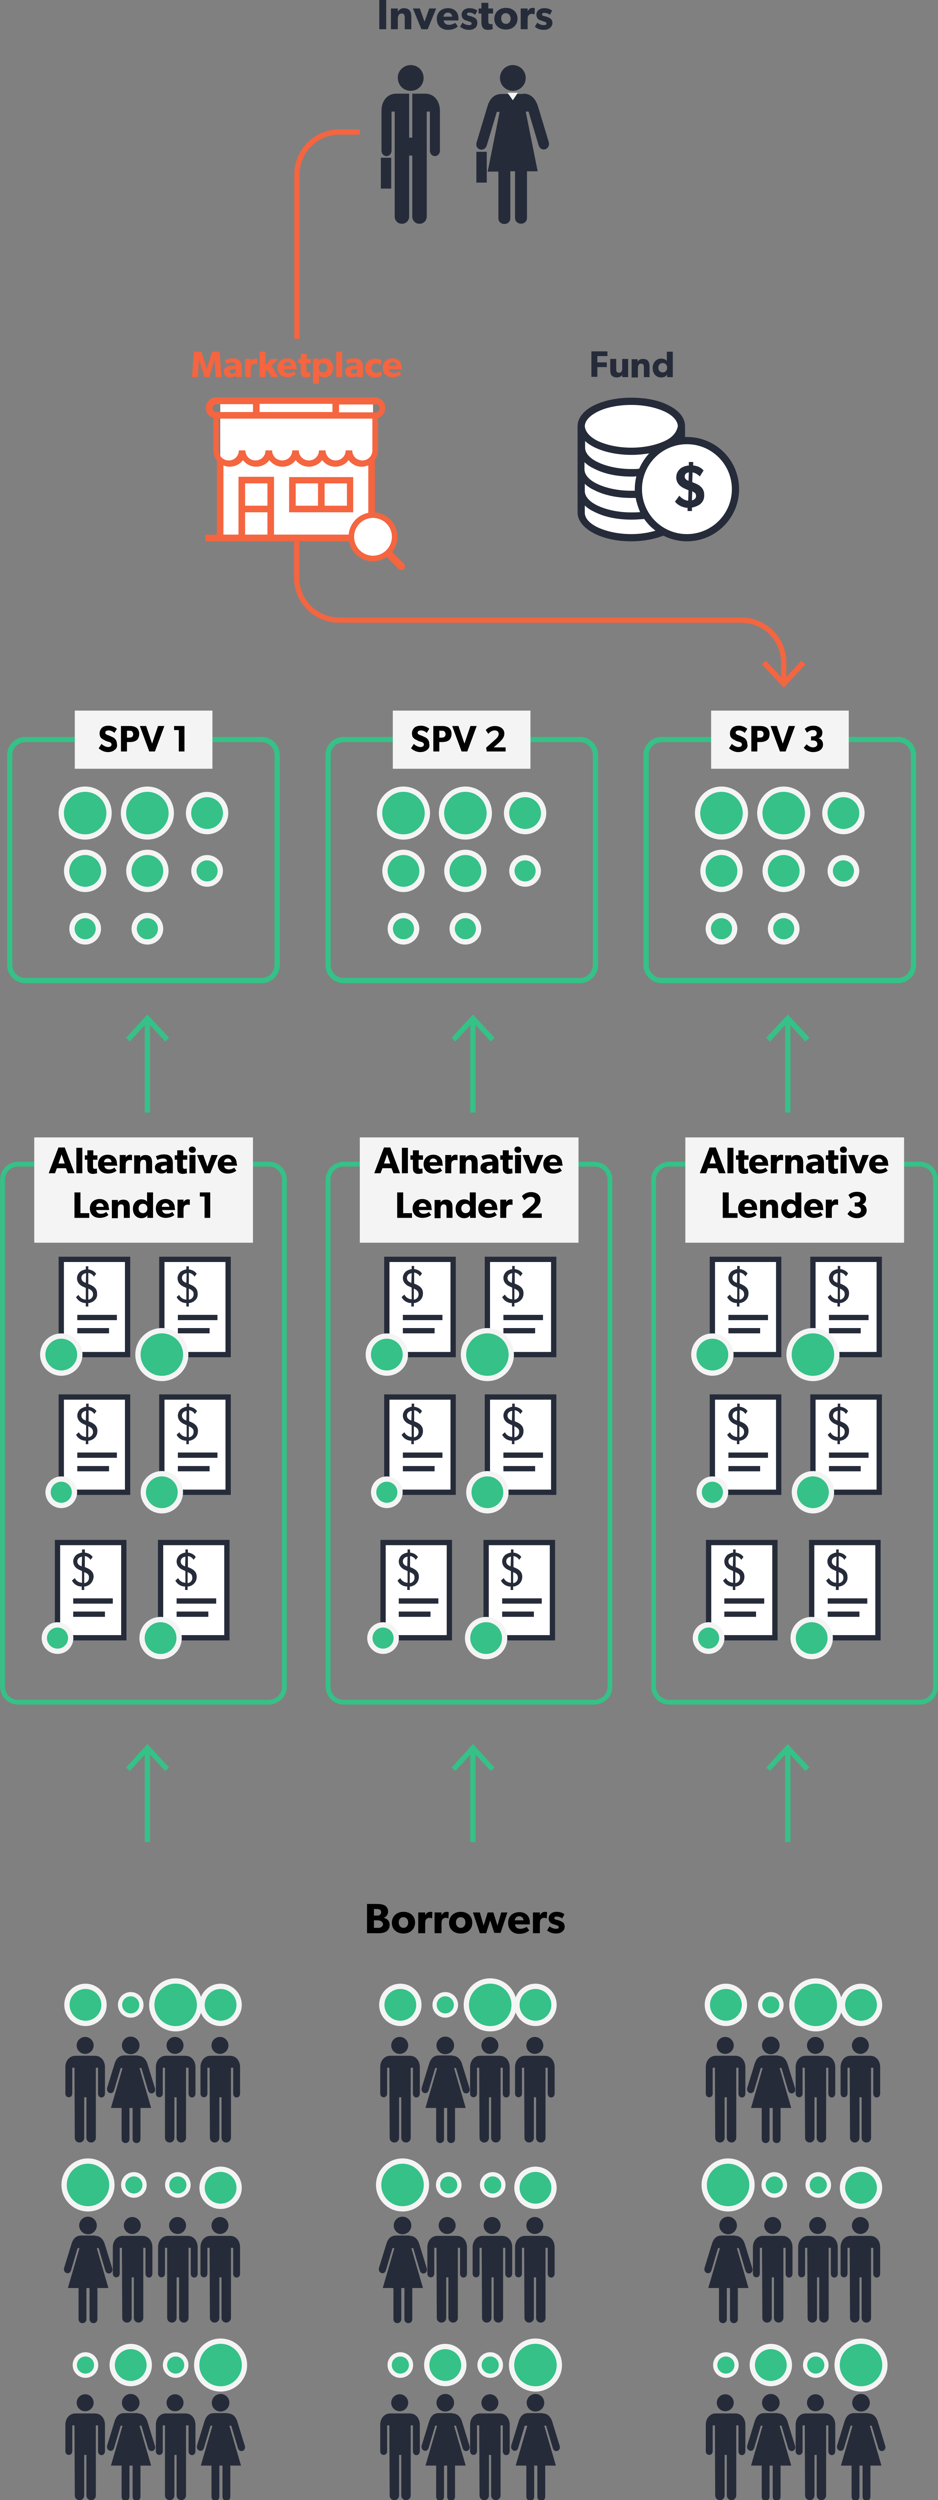<?xml version="1.0" encoding="utf-8"?>
<!-- Generator: Adobe Illustrator 21.1.0, SVG Export Plug-In . SVG Version: 6.00 Build 0)  -->
<svg version="1.1" id="Layer_1" xmlns="http://www.w3.org/2000/svg" xmlns:xlink="http://www.w3.org/1999/xlink" x="0px" y="0px"
	 width="298.5px" height="795.5px" viewBox="0 0 298.5 795.5" style="enable-background:new 0 0 298.5 795.5;" xml:space="preserve"
	>
<rect x="0" y="0" width="298.5" height="795.5" fill="#808080" stroke="none"/>
<style type="text/css">
	.st0{fill:#FFFFFF;}
	.st1{fill:none;stroke:#35C187;stroke-width:1.636;stroke-miterlimit:10;}
	.st2{fill:#FFFFFF;stroke:#262B3A;stroke-width:1.636;stroke-miterlimit:10;}
	.st3{fill:#262B3A;}
	.st4{fill:none;stroke:#262B3A;stroke-width:1.636;stroke-miterlimit:10;}
	.st5{fill:#35C187;stroke:#F4F4F5;stroke-width:1.636;stroke-miterlimit:10;}
	.st6{fill:#F4F4F5;}
	.st7{fill:none;stroke:#F46540;stroke-width:1.636;stroke-miterlimit:10;}
	.st8{fill:#F46540;}
	.st9{fill:#35C187;}
	.st10{fill:none;stroke:#F46540;stroke-width:2.454;stroke-miterlimit:10;}
	.st11{fill:none;stroke:#F46540;stroke-width:3.271;stroke-linecap:round;stroke-linejoin:round;stroke-miterlimit:10;}
	.st12{fill:#35C187;stroke:#F4F4F5;stroke-width:1.309;stroke-miterlimit:10;}
	.st13{fill:none;stroke:#35C187;stroke-width:1.636;stroke-miterlimit:10;stroke-dasharray:9.818,9.818;}
	.st14{fill:none;stroke:#35C187;stroke-width:1.685;stroke-miterlimit:10;}
	.st15{fill:#35C187;stroke:#F4F4F5;stroke-width:1.685;stroke-miterlimit:10;}
	.st16{fill:#35C187;stroke:#F4F4F5;stroke-width:1.348;stroke-miterlimit:10;}
	.st17{fill:none;stroke:#35C187;stroke-width:1.529;stroke-miterlimit:10;}
	.st18{fill:#FFFFFF;stroke:#262B3A;stroke-width:1.685;stroke-miterlimit:10;}
	.st19{fill:none;stroke:#262B3A;stroke-width:1.685;stroke-miterlimit:10;}
	.st20{fill:none;stroke:#F46540;stroke-width:1.775;stroke-miterlimit:10;}
	.st21{fill:none;stroke:#F46540;stroke-width:2.367;stroke-linecap:round;stroke-linejoin:round;stroke-miterlimit:10;}
	.st22{fill:none;stroke:#F46540;stroke-width:1.685;stroke-miterlimit:10;}
	.st23{fill:#F4F4F5;stroke:#262B3A;stroke-width:2;stroke-miterlimit:10;}
	.st24{fill:#F4F4F5;stroke:#262B3A;stroke-width:2;stroke-linecap:round;stroke-linejoin:round;stroke-miterlimit:10;}
	.st25{fill:none;stroke:#262B3A;stroke-width:2;stroke-linecap:round;stroke-linejoin:round;}
	.st26{fill:none;stroke:#262B3A;stroke-width:2.862;stroke-linecap:round;stroke-linejoin:round;stroke-miterlimit:10;}
</style>
<g>
	<path class="st14" d="M83.2,312H8.1c-2.8,0-5-2.2-5-5v-66.7c0-2.8,2.2-5,5-5h75.1c2.8,0,5,2.2,5,5V307C88.2,309.8,86,312,83.2,312z
		"/>
	<g>
		<g>
			<circle class="st15" cx="46.9" cy="258.7" r="7.6"/>
			<circle class="st15" cx="27.1" cy="258.7" r="7.6"/>
			<circle class="st15" cx="65.9" cy="258.7" r="5.9"/>
		</g>
		<g>
			<circle class="st15" cx="27.1" cy="295.5" r="4.2"/>
			<circle class="st15" cx="46.9" cy="295.5" r="4.2"/>
		</g>
		<g>
			<circle class="st15" cx="65.9" cy="277.1" r="4.2"/>
			<circle class="st15" cx="46.9" cy="277.1" r="5.9"/>
			<circle class="st15" cx="27.1" cy="277.1" r="5.9"/>
		</g>
	</g>
	<rect x="23.8" y="226.1" class="st6" width="43.8" height="18.5"/>
	<g>
		<g>
			<path d="M36.5,238.6c-0.6,0.5-1.3,0.7-2.2,0.7c-1.2,0-2.2-0.6-2.9-1.2l0.9-1.4c0.6,0.6,1.5,1,2.1,1c0.6,0,1.1-0.3,1.1-0.8
				c0-0.6-0.6-0.8-1-0.9c-0.4-0.1-1-0.3-1.2-0.5c-0.2-0.1-0.6-0.2-1-0.6c-0.4-0.3-0.6-0.8-0.6-1.6c0-0.8,0.4-1.4,0.8-1.8
				c0.5-0.4,1.2-0.6,2.1-0.6c0.9,0,2,0.4,2.6,1l-0.8,1.3c-0.5-0.5-1.2-0.8-1.8-0.8s-1.1,0.2-1.1,0.7c0,0.5,0.5,0.7,0.8,0.8
				c0.4,0.1,1,0.4,1.2,0.5c0.2,0.1,0.8,0.3,1.1,0.7c0.3,0.3,0.6,0.8,0.6,1.6C37.4,237.4,37.1,238.2,36.5,238.6z"/>
			<path d="M43.5,235.5c-0.5,0.4-1.3,0.6-2.1,0.6h-1v3h-1.9V231h2.9c0.8,0,1.6,0.2,2.1,0.6c0.5,0.4,0.8,1.1,0.8,1.9
				S44,235.1,43.5,235.5z M42,232.7c-0.2-0.2-0.5-0.2-0.9-0.2h-0.7v2.2h0.7c0.4,0,0.7-0.1,0.9-0.2c0.2-0.2,0.4-0.5,0.4-0.9
				S42.2,232.9,42,232.7z"/>
			<path d="M52.3,231l-3,8.1h-1.8l-3-8.1h2l1.9,5.6l1.9-5.6H52.3z"/>
			<path d="M58.7,239.1h-1.8v-6.8h-1.5V231h3.3V239.1z"/>
		</g>
	</g>
	<path class="st14" d="M184.5,312h-75.1c-2.8,0-5-2.2-5-5v-66.7c0-2.8,2.2-5,5-5h75.1c2.8,0,5,2.2,5,5V307
		C189.5,309.8,187.2,312,184.5,312z"/>
	<g>
		<g>
			<circle class="st15" cx="148.1" cy="258.7" r="7.6"/>
			<circle class="st15" cx="128.4" cy="258.7" r="7.6"/>
			<circle class="st15" cx="167.1" cy="258.7" r="5.9"/>
		</g>
		<g>
			<circle class="st15" cx="128.4" cy="295.5" r="4.2"/>
			<circle class="st15" cx="148.1" cy="295.5" r="4.2"/>
		</g>
		<g>
			<circle class="st15" cx="167.1" cy="277.1" r="4.2"/>
			<circle class="st15" cx="148.1" cy="277.1" r="5.9"/>
			<circle class="st15" cx="128.4" cy="277.1" r="5.9"/>
		</g>
	</g>
	<rect x="125" y="226.1" class="st6" width="43.8" height="18.5"/>
	<g>
		<g>
			<path d="M135.9,238.6c-0.6,0.5-1.3,0.7-2.2,0.7c-1.2,0-2.2-0.6-2.9-1.2l0.9-1.4c0.6,0.6,1.5,1,2.1,1c0.6,0,1.1-0.3,1.1-0.8
				c0-0.6-0.6-0.8-1-0.9c-0.4-0.1-1-0.3-1.2-0.5c-0.2-0.1-0.6-0.2-1-0.6c-0.4-0.3-0.6-0.8-0.6-1.6c0-0.8,0.4-1.4,0.8-1.8
				c0.5-0.4,1.2-0.6,2.1-0.6c0.9,0,2,0.4,2.6,1l-0.8,1.3c-0.5-0.5-1.2-0.8-1.8-0.8s-1.1,0.2-1.1,0.7c0,0.5,0.5,0.7,0.8,0.8
				c0.4,0.1,1,0.4,1.2,0.5c0.2,0.1,0.8,0.3,1.1,0.7c0.3,0.3,0.6,0.8,0.6,1.6C136.8,237.4,136.5,238.2,135.9,238.6z"/>
			<path d="M142.9,235.5c-0.5,0.4-1.3,0.6-2.1,0.6h-1v3h-1.9V231h2.9c0.8,0,1.6,0.2,2.1,0.6c0.5,0.4,0.8,1.1,0.8,1.9
				S143.4,235.1,142.9,235.5z M141.4,232.7c-0.2-0.2-0.5-0.2-0.9-0.2h-0.7v2.2h0.7c0.4,0,0.7-0.1,0.9-0.2c0.2-0.2,0.4-0.5,0.4-0.9
				S141.6,232.9,141.4,232.7z"/>
			<path d="M151.7,231l-3,8.1h-1.8l-3-8.1h2l1.9,5.6l1.9-5.6H151.7z"/>
			<path d="M160.9,239.1h-6l-0.2-1.2l2.8-2.5c0.8-0.7,1.2-1.2,1.2-1.9c0-0.7-0.5-1.1-1.3-1.1c-0.8,0-1.5,0.5-2,1.1l-0.8-1.2
				c0.1-0.2,1.1-1.3,2.9-1.3c1.8,0,3,1,3,2.4c0,1.4-1.1,2.3-1.7,2.9l-1.7,1.5h3.8V239.1z"/>
		</g>
	</g>
	<path class="st14" d="M285.7,312h-75.1c-2.8,0-5-2.2-5-5v-66.7c0-2.8,2.2-5,5-5h75.1c2.8,0,5,2.2,5,5V307
		C290.7,309.8,288.5,312,285.7,312z"/>
	<g>
		<g>
			<circle class="st15" cx="249.4" cy="258.7" r="7.6"/>
			<circle class="st15" cx="229.6" cy="258.7" r="7.6"/>
			<circle class="st15" cx="268.4" cy="258.7" r="5.9"/>
		</g>
		<g>
			<circle class="st15" cx="229.6" cy="295.5" r="4.2"/>
			<circle class="st15" cx="249.4" cy="295.5" r="4.2"/>
		</g>
		<g>
			<circle class="st15" cx="268.4" cy="277.1" r="4.2"/>
			<circle class="st15" cx="249.4" cy="277.1" r="5.9"/>
			<circle class="st15" cx="229.6" cy="277.1" r="5.9"/>
		</g>
	</g>
	<rect x="226.3" y="226.1" class="st6" width="43.8" height="18.5"/>
	<g>
		<g>
			<path d="M237.1,238.6c-0.6,0.5-1.3,0.7-2.2,0.7c-1.2,0-2.2-0.6-2.9-1.2l0.9-1.4c0.6,0.6,1.5,1,2.1,1c0.6,0,1.1-0.3,1.1-0.8
				c0-0.6-0.6-0.8-1-0.9c-0.4-0.1-1-0.3-1.2-0.5c-0.2-0.1-0.6-0.2-1-0.6c-0.4-0.3-0.6-0.8-0.6-1.6c0-0.8,0.4-1.4,0.8-1.8
				c0.5-0.4,1.2-0.6,2.1-0.6c0.9,0,2,0.4,2.6,1l-0.8,1.3c-0.5-0.5-1.2-0.8-1.8-0.8s-1.1,0.2-1.1,0.7c0,0.5,0.5,0.7,0.8,0.8
				c0.4,0.1,1,0.4,1.2,0.5c0.2,0.1,0.8,0.3,1.1,0.7c0.3,0.3,0.6,0.8,0.6,1.6C238.1,237.4,237.7,238.2,237.1,238.6z"/>
			<path d="M244.1,235.5c-0.5,0.4-1.3,0.6-2.1,0.6h-1v3h-1.9V231h2.9c0.8,0,1.6,0.2,2.1,0.6c0.5,0.4,0.8,1.1,0.8,1.9
				S244.7,235.1,244.1,235.5z M242.6,232.7c-0.2-0.2-0.5-0.2-0.9-0.2H241v2.2h0.7c0.4,0,0.7-0.1,0.9-0.2c0.2-0.2,0.4-0.5,0.4-0.9
				S242.9,232.9,242.6,232.7z"/>
			<path d="M253,231l-3,8.1h-1.8l-3-8.1h2l1.9,5.6l1.9-5.6H253z"/>
			<path d="M258.8,239.3c-1.7,0-2.7-0.9-3-1.4l0.9-1.1c0.3,0.4,1.2,1,2,1c0.8,0,1.4-0.4,1.4-1.1c0-0.7-0.6-1.1-1.3-1.1h-0.7v-1.3
				h0.7c0.6,0,1.1-0.3,1.1-1s-0.5-1-1.2-1s-1.3,0.3-1.9,0.8l-0.7-1.2c0.6-0.5,1.3-1,2.8-1c1.5,0,2.8,0.8,2.8,2.2
				c0,1.1-0.6,1.6-1.2,1.8v0c0.7,0.2,1.4,0.8,1.4,1.9C262,238.4,260.5,239.3,258.8,239.3z"/>
		</g>
	</g>
</g>
<g>
	<path d="M123,614.5c-0.6,0.4-1.4,0.6-2.4,0.6h-3.8v-9.3h3.2c0.8,0,1.7,0.1,2.3,0.4s1.2,0.9,1.2,2c0,1-0.7,1.8-1.4,2v0
		c1.2,0.3,1.9,1.1,1.9,2.2C124,613.4,123.6,614,123,614.5z M120.8,607.6c-0.3-0.2-0.5-0.2-1-0.2H119v2.1h0.8c0.5,0,0.8,0,1-0.2
		c0.3-0.2,0.5-0.4,0.5-0.9C121.3,608,121.1,607.7,120.8,607.6z M121.3,611.3c-0.3-0.2-0.7-0.3-1.2-0.3H119v2.4h1.2
		c0.5,0,0.8,0,1.2-0.3c0.3-0.2,0.5-0.5,0.5-0.9C121.8,611.8,121.6,611.5,121.3,611.3z"/>
	<path d="M128.4,615.2c-2.1,0-3.7-1.3-3.7-3.4c0-2.1,1.6-3.5,3.7-3.5c2.1,0,3.7,1.3,3.7,3.5C132,613.9,130.5,615.2,128.4,615.2z
		 M128.4,610c-1,0-1.5,0.7-1.5,1.7c0,1,0.6,1.7,1.5,1.7c0.9,0,1.5-0.7,1.5-1.7C129.9,610.7,129.3,610,128.4,610z"/>
	<path d="M137.5,610.4L137.5,610.4c-0.2-0.1-0.5-0.2-0.9-0.2c-0.5,0-0.8,0.3-1,0.5c-0.2,0.2-0.3,0.6-0.3,1.4v3h-2.2v-6.6h2.2l0,0.9
		h0c0.4-0.7,0.9-1.1,1.6-1.1c0.4,0,0.7,0.1,0.7,0.1L137.5,610.4z"/>
	<path d="M142.7,610.4L142.7,610.4c-0.2-0.1-0.5-0.2-0.9-0.2c-0.5,0-0.8,0.3-1,0.5c-0.2,0.2-0.3,0.6-0.3,1.4v3h-2.2v-6.6h2.2l0,0.9
		h0c0.4-0.7,0.9-1.1,1.6-1.1c0.4,0,0.7,0.1,0.7,0.1L142.7,610.4z"/>
	<path d="M146.6,615.2c-2.1,0-3.7-1.3-3.7-3.4c0-2.1,1.6-3.5,3.7-3.5c2.1,0,3.7,1.3,3.7,3.5C150.3,613.9,148.7,615.2,146.6,615.2z
		 M146.6,610c-1,0-1.5,0.7-1.5,1.7c0,1,0.6,1.7,1.5,1.7c0.9,0,1.5-0.7,1.5-1.7C148.1,610.7,147.6,610,146.6,610z"/>
	<path d="M161.5,608.4l-2.2,6.6h-2L156,611l-1.3,4.1h-2l-2.2-6.6h2.2l1.2,4.2l1.3-4.2h1.8l1.3,4.2l1.2-4.2H161.5z"/>
	<path d="M168.6,612.3h-4.7c0.1,1,0.8,1.4,1.7,1.4c0.9,0,1.6-0.4,2-0.6l0.8,1.1c-0.2,0.2-1.1,1.1-3.2,1.1c-2,0-3.5-1.3-3.5-3.5
		s1.6-3.4,3.6-3.4s3.3,1.3,3.3,3.2C168.6,611.9,168.6,612.3,168.6,612.3z M166.6,611c0-0.6-0.5-1.3-1.4-1.3c-0.9,0-1.3,0.7-1.4,1.3
		H166.6z"/>
	<path d="M174,610.4L174,610.4c-0.2-0.1-0.5-0.2-0.9-0.2c-0.5,0-0.8,0.3-1,0.5c-0.2,0.2-0.3,0.6-0.3,1.4v3h-2.2v-6.6h2.2l0,0.9h0
		c0.4-0.7,0.9-1.1,1.6-1.1c0.4,0,0.7,0.1,0.7,0.1L174,610.4z"/>
	<path d="M178.9,614.6c-0.5,0.4-1.1,0.6-2,0.6c-1,0-2-0.3-2.8-1l0.8-1.3c0.5,0.5,1.4,0.8,2,0.8s0.9-0.1,0.9-0.6c0-0.4-1-0.6-1.2-0.7
		c-0.3-0.1-0.6-0.2-0.9-0.3c-0.3-0.1-1.1-0.6-1.1-1.7c0-1.3,1.1-2.1,2.5-2.1c1.4,0,2.2,0.5,2.5,0.8l-0.7,1.3
		c-0.4-0.3-1.1-0.6-1.7-0.6c-0.5,0-0.8,0.1-0.8,0.5s0.5,0.5,1,0.6s0.7,0.2,0.9,0.3c0.3,0.1,0.6,0.3,0.9,0.5c0.2,0.2,0.5,0.6,0.5,1.3
		C179.7,613.7,179.4,614.2,178.9,614.6z"/>
</g>
<g>
	<g>
		<line class="st14" x1="250.7" y1="586.1" x2="250.7" y2="556.8"/>
		<g>
			<polygon class="st9" points="257.6,562.4 256.3,563.5 250.7,557.4 245,563.5 243.8,562.4 250.7,554.9 			"/>
		</g>
	</g>
</g>
<g>
	<g>
		<line class="st14" x1="150.5" y1="586.1" x2="150.5" y2="556.8"/>
		<g>
			<polygon class="st9" points="157.4,562.4 156.2,563.5 150.5,557.4 144.9,563.5 143.7,562.4 150.5,554.9 			"/>
		</g>
	</g>
</g>
<g>
	<g>
		<line class="st14" x1="46.9" y1="586.1" x2="46.9" y2="556.8"/>
		<g>
			<polygon class="st9" points="53.8,562.4 52.6,563.5 46.9,557.4 41.3,563.5 40.1,562.4 46.9,554.9 			"/>
		</g>
	</g>
</g>
<g>
	<g>
		<line class="st14" x1="250.7" y1="354" x2="250.7" y2="324.7"/>
		<g>
			<polygon class="st9" points="257.6,330.2 256.3,331.4 250.7,325.3 245,331.4 243.8,330.2 250.7,322.8 			"/>
		</g>
	</g>
</g>
<g>
	<g>
		<line class="st14" x1="150.5" y1="354" x2="150.5" y2="324.7"/>
		<g>
			<polygon class="st9" points="157.4,330.2 156.2,331.4 150.5,325.3 144.9,331.4 143.7,330.2 150.5,322.8 			"/>
		</g>
	</g>
</g>
<g>
	<g>
		<line class="st14" x1="46.9" y1="354" x2="46.9" y2="324.7"/>
		<g>
			<polygon class="st9" points="53.8,330.2 52.6,331.4 46.9,325.3 41.3,331.4 40.1,330.2 46.9,322.8 			"/>
		</g>
	</g>
</g>
<g>
	<g>
		<circle class="st15" cx="70.2" cy="752.5" r="7.6"/>
		<circle class="st16" cx="27.2" cy="752.5" r="3.4"/>
		<circle class="st16" cx="55.9" cy="752.5" r="3.4"/>
		<g>
			<circle class="st3" cx="27.1" cy="764.5" r="2.7"/>
			<path class="st3" d="M23.8,794c0,0.9,0.7,1.5,1.5,1.5c0.9,0,1.5-0.7,1.5-1.5l0-12.9h0.7l0,12.9c0,0.9,0.7,1.5,1.5,1.5
				c0.9,0,1.5-0.7,1.5-1.5l0-22.3h0.7v8.2c0,1.7,2.2,1.7,2.2,0v-8.4c0-1.8-1.1-3.6-3.2-3.6l-6.2,0c-1.9,0-3.2,1.6-3.2,3.6v8.4
				c0,1.6,2.2,1.6,2.2,0v-8.2h0.7L23.8,794z"/>
		</g>
		<g>
			<circle class="st3" cx="55.7" cy="764.5" r="2.7"/>
			<path class="st3" d="M52.5,794c0,0.9,0.7,1.5,1.5,1.5c0.9,0,1.5-0.7,1.5-1.5l0-12.9h0.7l0,12.9c0,0.9,0.7,1.5,1.5,1.5
				s1.5-0.7,1.5-1.5l0-22.3H60v8.2c0,1.7,2.2,1.7,2.2,0v-8.4c0-1.8-1.1-3.6-3.2-3.6l-6.2,0c-1.9,0-3.2,1.6-3.2,3.6v8.4
				c0,1.6,2.2,1.6,2.2,0v-8.2h0.7L52.5,794z"/>
		</g>
		<circle class="st15" cx="41.6" cy="752.5" r="5.9"/>
		<g>
			<path class="st3" d="M72.5,767.9c1.9,0,2.7,1.6,3,2.5l2.4,7.8c0.5,1.7-1.7,2.4-2.2,0.7l-2.1-7.1H73l3.7,12.7h-3.4v9.9
				c0,1.7-2.5,1.7-2.5,0v-9.9h-1l0,9.9c0,1.7-2.5,1.7-2.5,0l0-9.9h-3.4l3.7-12.7h-0.6l-2.1,7.1c-0.5,1.6-2.6,0.9-2.2-0.8l2.4-7.8
				c0.3-0.9,1-2.5,3-2.5H72.5z"/>
			<circle class="st3" cx="70.2" cy="764.5" r="2.8"/>
		</g>
		<g>
			<path class="st3" d="M43.9,767.9c1.9,0,2.7,1.6,3,2.5l2.4,7.8c0.5,1.7-1.7,2.4-2.2,0.7l-2.1-7.1h-0.6l3.7,12.7h-3.4v9.9
				c0,1.7-2.5,1.7-2.5,0v-9.9h-1l0,9.9c0,1.7-2.5,1.7-2.5,0l0-9.9h-3.4l3.7-12.7h-0.6l-2.1,7.1c-0.5,1.6-2.6,0.9-2.2-0.8l2.4-7.8
				c0.3-0.9,1-2.5,3-2.5H43.9z"/>
			<circle class="st3" cx="41.6" cy="764.5" r="2.8"/>
		</g>
	</g>
	<g>
		<circle class="st15" cx="28" cy="695.2" r="7.6"/>
		<circle class="st16" cx="42.6" cy="695.2" r="3.4"/>
		<circle class="st16" cx="56.6" cy="695.2" r="3.4"/>
		<g>
			<circle class="st3" cx="42.1" cy="708.1" r="2.7"/>
			<path class="st3" d="M38.9,737.5c0,0.9,0.7,1.5,1.5,1.5c0.9,0,1.5-0.7,1.5-1.5l0-12.9h0.7l0,12.9c0,0.9,0.7,1.5,1.5,1.5
				s1.5-0.7,1.5-1.5l0-22.3h0.7v8.2c0,1.7,2.2,1.7,2.2,0V715c0-1.8-1.1-3.6-3.2-3.6l-6.2,0c-1.9,0-3.2,1.6-3.2,3.6v8.4
				c0,1.6,2.2,1.6,2.2,0v-8.2h0.7L38.9,737.5z"/>
		</g>
		<g>
			<circle class="st3" cx="56.5" cy="708.1" r="2.7"/>
			<path class="st3" d="M53.2,737.5c0,0.9,0.7,1.5,1.5,1.5c0.9,0,1.5-0.7,1.5-1.5l0-12.9H57l0,12.9c0,0.9,0.7,1.5,1.5,1.5
				c0.9,0,1.5-0.7,1.5-1.5l0-22.3h0.7v8.2c0,1.7,2.2,1.7,2.2,0V715c0-1.8-1.1-3.6-3.2-3.6l-6.2,0c-1.9,0-3.2,1.6-3.2,3.6v8.4
				c0,1.6,2.2,1.6,2.2,0v-8.2h0.7L53.2,737.5z"/>
		</g>
		<g>
			<g>
				<circle class="st3" cx="70" cy="708.1" r="2.7"/>
				<path class="st3" d="M66.8,737.5c0,0.9,0.7,1.5,1.5,1.5c0.9,0,1.5-0.7,1.5-1.5l0-12.9h0.7l0,12.9c0,0.9,0.7,1.5,1.5,1.5
					s1.5-0.7,1.5-1.5l0-22.3h0.7v8.2c0,1.7,2.2,1.7,2.2,0V715c0-1.8-1.1-3.6-3.2-3.6l-6.2,0c-1.9,0-3.2,1.6-3.2,3.6v8.4
					c0,1.6,2.2,1.6,2.2,0v-8.2h0.7L66.8,737.5z"/>
			</g>
			<circle class="st15" cx="70.2" cy="696.1" r="5.9"/>
		</g>
		<g>
			<path class="st3" d="M30.3,711.4c1.9,0,2.7,1.6,3,2.5l2.4,7.8c0.5,1.7-1.7,2.4-2.2,0.7l-2.1-7.1h-0.6l3.7,12.7H31v9.9
				c0,1.7-2.5,1.7-2.5,0v-9.9h-1l0,9.9c0,1.7-2.5,1.7-2.5,0l0-9.9h-3.4l3.7-12.7h-0.6l-2.1,7.1c-0.5,1.6-2.6,0.9-2.2-0.8l2.4-7.8
				c0.3-0.9,1-2.5,3-2.5H30.3z"/>
			<circle class="st3" cx="28" cy="708.1" r="2.8"/>
		</g>
	</g>
	<g>
		<circle class="st15" cx="55.9" cy="637.9" r="7.6"/>
		<circle class="st16" cx="41.6" cy="637.9" r="3.4"/>
		<g>
			<circle class="st3" cx="27.1" cy="650.8" r="2.7"/>
			<path class="st3" d="M23.8,680.2c0,0.9,0.7,1.5,1.5,1.5c0.9,0,1.5-0.7,1.5-1.5l0-12.9h0.7l0,12.9c0,0.9,0.7,1.5,1.5,1.5
				c0.9,0,1.5-0.7,1.5-1.5l0-22.3h0.7v8.2c0,1.7,2.2,1.7,2.2,0v-8.4c0-1.8-1.1-3.6-3.2-3.6l-6.2,0c-1.9,0-3.2,1.6-3.2,3.6v8.4
				c0,1.6,2.2,1.6,2.2,0v-8.2h0.7L23.8,680.2z"/>
		</g>
		<g>
			<circle class="st3" cx="55.7" cy="650.8" r="2.7"/>
			<path class="st3" d="M52.5,680.2c0,0.9,0.7,1.5,1.5,1.5c0.9,0,1.5-0.7,1.5-1.5l0-12.9h0.7l0,12.9c0,0.9,0.7,1.5,1.5,1.5
				s1.5-0.7,1.5-1.5l0-22.3H60v8.2c0,1.7,2.2,1.7,2.2,0v-8.4c0-1.8-1.1-3.6-3.2-3.6l-6.2,0c-1.9,0-3.2,1.6-3.2,3.6v8.4
				c0,1.6,2.2,1.6,2.2,0v-8.2h0.7L52.5,680.2z"/>
		</g>
		<g>
			<circle class="st3" cx="70" cy="650.8" r="2.7"/>
			<path class="st3" d="M66.8,680.2c0,0.9,0.7,1.5,1.5,1.5c0.9,0,1.5-0.7,1.5-1.5l0-12.9h0.7l0,12.9c0,0.9,0.7,1.5,1.5,1.5
				s1.5-0.7,1.5-1.5l0-22.3h0.7v8.2c0,1.7,2.2,1.7,2.2,0v-8.4c0-1.8-1.1-3.6-3.2-3.6l-6.2,0c-1.9,0-3.2,1.6-3.2,3.6v8.4
				c0,1.6,2.2,1.6,2.2,0v-8.2h0.7L66.8,680.2z"/>
		</g>
		<circle class="st15" cx="27.2" cy="637.9" r="5.9"/>
		<circle class="st15" cx="70.2" cy="637.9" r="5.9"/>
		<g>
			<path class="st3" d="M43.9,654.1c1.9,0,2.7,1.6,3,2.5l2.4,7.8c0.5,1.7-1.7,2.4-2.2,0.7l-2.1-7.1h-0.6l3.7,12.7h-3.4v9.9
				c0,1.7-2.5,1.7-2.5,0v-9.9h-1l0,9.9c0,1.7-2.5,1.7-2.5,0l0-9.9h-3.4l3.7-12.7h-0.6l-2.1,7.1c-0.5,1.6-2.6,0.9-2.2-0.8l2.4-7.8
				c0.3-0.9,1-2.5,3-2.5H43.9z"/>
			<circle class="st3" cx="41.6" cy="650.8" r="2.8"/>
		</g>
	</g>
</g>
<g>
	<g>
		<circle class="st15" cx="170.4" cy="752.5" r="7.6"/>
		<circle class="st16" cx="127.4" cy="752.5" r="3.4"/>
		<circle class="st16" cx="156" cy="752.5" r="3.4"/>
		<g>
			<circle class="st3" cx="127.2" cy="764.5" r="2.7"/>
			<path class="st3" d="M124,794c0,0.9,0.7,1.5,1.5,1.5c0.9,0,1.5-0.7,1.5-1.5l0-12.9h0.7l0,12.9c0,0.9,0.7,1.5,1.5,1.5
				c0.9,0,1.5-0.7,1.5-1.5l0-22.3h0.7v8.2c0,1.7,2.2,1.7,2.2,0v-8.4c0-1.8-1.1-3.6-3.2-3.6l-6.2,0c-1.9,0-3.2,1.6-3.2,3.6v8.4
				c0,1.6,2.2,1.6,2.2,0v-8.2h0.7L124,794z"/>
		</g>
		<g>
			<circle class="st3" cx="155.9" cy="764.5" r="2.7"/>
			<path class="st3" d="M152.6,794c0,0.9,0.7,1.5,1.5,1.5c0.9,0,1.5-0.7,1.5-1.5l0-12.9h0.7l0,12.9c0,0.9,0.7,1.5,1.5,1.5
				s1.5-0.7,1.5-1.5l0-22.3h0.7v8.2c0,1.7,2.2,1.7,2.2,0v-8.4c0-1.8-1.1-3.6-3.2-3.6l-6.2,0c-1.9,0-3.2,1.6-3.2,3.6v8.4
				c0,1.6,2.2,1.6,2.2,0v-8.2h0.7L152.6,794z"/>
		</g>
		<circle class="st15" cx="141.7" cy="752.5" r="5.9"/>
		<g>
			<path class="st3" d="M172.7,767.9c1.9,0,2.7,1.6,3,2.5l2.4,7.8c0.5,1.7-1.7,2.4-2.2,0.7l-2.1-7.1h-0.6l3.7,12.7h-3.4v9.9
				c0,1.7-2.5,1.7-2.5,0v-9.9h-1l0,9.9c0,1.7-2.5,1.7-2.5,0l0-9.9h-3.4l3.7-12.7H167l-2.1,7.1c-0.5,1.6-2.6,0.9-2.2-0.8l2.4-7.8
				c0.3-0.9,1-2.5,3-2.5H172.7z"/>
			<circle class="st3" cx="170.4" cy="764.5" r="2.8"/>
		</g>
		<g>
			<path class="st3" d="M144,767.9c1.9,0,2.7,1.6,3,2.5l2.4,7.8c0.5,1.7-1.7,2.4-2.2,0.7l-2.1-7.1h-0.6l3.7,12.7h-3.4v9.9
				c0,1.7-2.5,1.7-2.5,0v-9.9h-1l0,9.9c0,1.7-2.5,1.7-2.5,0l0-9.9h-3.4l3.7-12.7h-0.6l-2.1,7.1c-0.5,1.6-2.6,0.9-2.2-0.8l2.4-7.8
				c0.3-0.9,1-2.5,3-2.5H144z"/>
			<circle class="st3" cx="141.7" cy="764.5" r="2.8"/>
		</g>
	</g>
	<g>
		<circle class="st15" cx="128.1" cy="695.2" r="7.6"/>
		<circle class="st16" cx="142.8" cy="695.2" r="3.4"/>
		<circle class="st16" cx="156.8" cy="695.2" r="3.4"/>
		<g>
			<circle class="st3" cx="142.3" cy="708.1" r="2.7"/>
			<path class="st3" d="M139,737.5c0,0.9,0.7,1.5,1.5,1.5c0.9,0,1.5-0.7,1.5-1.5l0-12.9h0.7l0,12.9c0,0.9,0.7,1.5,1.5,1.5
				c0.9,0,1.5-0.7,1.5-1.5l0-22.3h0.7v8.2c0,1.7,2.2,1.7,2.2,0V715c0-1.8-1.1-3.6-3.2-3.6l-6.2,0c-1.9,0-3.2,1.6-3.2,3.6v8.4
				c0,1.6,2.2,1.6,2.2,0v-8.2h0.7L139,737.5z"/>
		</g>
		<g>
			<circle class="st3" cx="156.6" cy="708.1" r="2.7"/>
			<path class="st3" d="M153.4,737.5c0,0.9,0.7,1.5,1.5,1.5c0.9,0,1.5-0.7,1.5-1.5l0-12.9h0.7l0,12.9c0,0.9,0.7,1.5,1.5,1.5
				c0.9,0,1.5-0.7,1.5-1.5l0-22.3h0.7v8.2c0,1.7,2.2,1.7,2.2,0V715c0-1.8-1.1-3.6-3.2-3.6l-6.2,0c-1.9,0-3.2,1.6-3.2,3.6v8.4
				c0,1.6,2.2,1.6,2.2,0v-8.2h0.7L153.4,737.5z"/>
		</g>
		<g>
			<g>
				<circle class="st3" cx="170.2" cy="708.1" r="2.7"/>
				<path class="st3" d="M166.9,737.5c0,0.9,0.7,1.5,1.5,1.5c0.9,0,1.5-0.7,1.5-1.5l0-12.9h0.7l0,12.9c0,0.9,0.7,1.5,1.5,1.5
					c0.9,0,1.5-0.7,1.5-1.5l0-22.3h0.7v8.2c0,1.7,2.2,1.7,2.2,0V715c0-1.8-1.1-3.6-3.2-3.6l-6.2,0c-1.9,0-3.2,1.6-3.2,3.6v8.4
					c0,1.6,2.2,1.6,2.2,0v-8.2h0.7L166.9,737.5z"/>
			</g>
			<circle class="st15" cx="170.4" cy="696.1" r="5.9"/>
		</g>
		<g>
			<path class="st3" d="M130.4,711.4c1.9,0,2.7,1.6,3,2.5l2.4,7.8c0.5,1.7-1.7,2.4-2.2,0.7l-2.1-7.1h-0.6l3.7,12.7h-3.4v9.9
				c0,1.7-2.5,1.7-2.5,0v-9.9h-1l0,9.9c0,1.7-2.5,1.7-2.5,0l0-9.9h-3.4l3.7-12.7h-0.6l-2.1,7.1c-0.5,1.6-2.6,0.9-2.2-0.8l2.4-7.8
				c0.3-0.9,1-2.5,3-2.5H130.4z"/>
			<circle class="st3" cx="128.1" cy="708.1" r="2.8"/>
		</g>
	</g>
	<g>
		<circle class="st15" cx="156" cy="637.9" r="7.6"/>
		<circle class="st16" cx="141.7" cy="637.9" r="3.4"/>
		<g>
			<circle class="st3" cx="127.2" cy="650.8" r="2.7"/>
			<path class="st3" d="M124,680.2c0,0.9,0.7,1.5,1.5,1.5c0.9,0,1.5-0.7,1.5-1.5l0-12.9h0.7l0,12.9c0,0.9,0.7,1.5,1.5,1.5
				c0.9,0,1.5-0.7,1.5-1.5l0-22.3h0.7v8.2c0,1.7,2.2,1.7,2.2,0v-8.4c0-1.8-1.1-3.6-3.2-3.6l-6.2,0c-1.9,0-3.2,1.6-3.2,3.6v8.4
				c0,1.6,2.2,1.6,2.2,0v-8.2h0.7L124,680.2z"/>
		</g>
		<g>
			<circle class="st3" cx="155.9" cy="650.8" r="2.7"/>
			<path class="st3" d="M152.6,680.2c0,0.9,0.7,1.5,1.5,1.5c0.9,0,1.5-0.7,1.5-1.5l0-12.9h0.7l0,12.9c0,0.9,0.7,1.5,1.5,1.5
				s1.5-0.7,1.5-1.5l0-22.3h0.7v8.2c0,1.7,2.2,1.7,2.2,0v-8.4c0-1.8-1.1-3.6-3.2-3.6l-6.2,0c-1.9,0-3.2,1.6-3.2,3.6v8.4
				c0,1.6,2.2,1.6,2.2,0v-8.2h0.7L152.6,680.2z"/>
		</g>
		<g>
			<circle class="st3" cx="170.2" cy="650.8" r="2.7"/>
			<path class="st3" d="M166.9,680.2c0,0.9,0.7,1.5,1.5,1.5c0.9,0,1.5-0.7,1.5-1.5l0-12.9h0.7l0,12.9c0,0.9,0.7,1.5,1.5,1.5
				c0.9,0,1.5-0.7,1.5-1.5l0-22.3h0.7v8.2c0,1.7,2.2,1.7,2.2,0v-8.4c0-1.8-1.1-3.6-3.2-3.6l-6.2,0c-1.9,0-3.2,1.6-3.2,3.6v8.4
				c0,1.6,2.2,1.6,2.2,0v-8.2h0.7L166.9,680.2z"/>
		</g>
		<circle class="st15" cx="127.4" cy="637.9" r="5.9"/>
		<circle class="st15" cx="170.4" cy="637.9" r="5.9"/>
		<g>
			<path class="st3" d="M144,654.1c1.9,0,2.7,1.6,3,2.5l2.4,7.8c0.5,1.7-1.7,2.4-2.2,0.7l-2.1-7.1h-0.6l3.7,12.7h-3.4v9.9
				c0,1.7-2.5,1.7-2.5,0v-9.9h-1l0,9.9c0,1.7-2.5,1.7-2.5,0l0-9.9h-3.4l3.7-12.7h-0.6l-2.1,7.1c-0.5,1.6-2.6,0.9-2.2-0.8l2.4-7.8
				c0.3-0.9,1-2.5,3-2.5H144z"/>
			<circle class="st3" cx="141.7" cy="650.8" r="2.8"/>
		</g>
	</g>
</g>
<g>
	<g>
		<circle class="st15" cx="274" cy="752.5" r="7.6"/>
		<circle class="st16" cx="231" cy="752.5" r="3.4"/>
		<circle class="st16" cx="259.6" cy="752.5" r="3.4"/>
		<g>
			<circle class="st3" cx="230.8" cy="764.5" r="2.7"/>
			<path class="st3" d="M227.6,794c0,0.9,0.7,1.5,1.5,1.5c0.9,0,1.5-0.7,1.5-1.5l0-12.9h0.7l0,12.9c0,0.9,0.7,1.5,1.5,1.5
				s1.5-0.7,1.5-1.5l0-22.3h0.7v8.2c0,1.7,2.2,1.7,2.2,0v-8.4c0-1.8-1.1-3.6-3.2-3.6l-6.2,0c-1.9,0-3.2,1.6-3.2,3.6v8.4
				c0,1.6,2.2,1.6,2.2,0v-8.2h0.7L227.6,794z"/>
		</g>
		<g>
			<circle class="st3" cx="259.5" cy="764.5" r="2.7"/>
			<path class="st3" d="M256.2,794c0,0.9,0.7,1.5,1.5,1.5c0.9,0,1.5-0.7,1.5-1.5l0-12.9h0.7l0,12.9c0,0.9,0.7,1.5,1.5,1.5
				s1.5-0.7,1.5-1.5l0-22.3h0.7v8.2c0,1.7,2.2,1.7,2.2,0v-8.4c0-1.8-1.1-3.6-3.2-3.6l-6.2,0c-1.9,0-3.2,1.6-3.2,3.6v8.4
				c0,1.6,2.2,1.6,2.2,0v-8.2h0.7L256.2,794z"/>
		</g>
		<circle class="st15" cx="245.3" cy="752.5" r="5.9"/>
		<g>
			<path class="st3" d="M276.3,767.9c1.9,0,2.7,1.6,3,2.5l2.4,7.8c0.5,1.7-1.7,2.4-2.2,0.7l-2.1-7.1h-0.6l3.7,12.7H277v9.9
				c0,1.7-2.5,1.7-2.5,0v-9.9h-1l0,9.9c0,1.7-2.5,1.7-2.5,0l0-9.9h-3.4l3.7-12.7h-0.6l-2.1,7.1c-0.5,1.6-2.6,0.9-2.2-0.8l2.4-7.8
				c0.3-0.9,1-2.5,3-2.5H276.3z"/>
			<circle class="st3" cx="274" cy="764.5" r="2.8"/>
		</g>
		<g>
			<path class="st3" d="M247.6,767.9c1.9,0,2.7,1.6,3,2.5l2.4,7.8c0.5,1.7-1.7,2.4-2.2,0.7l-2.1-7.1h-0.6l3.7,12.7h-3.4v9.9
				c0,1.7-2.5,1.7-2.5,0v-9.9h-1l0,9.9c0,1.7-2.5,1.7-2.5,0l0-9.9h-3.4l3.7-12.7h-0.6l-2.1,7.1c-0.5,1.6-2.6,0.9-2.2-0.8l2.4-7.8
				c0.3-0.9,1-2.5,3-2.5H247.6z"/>
			<circle class="st3" cx="245.3" cy="764.5" r="2.8"/>
		</g>
	</g>
	<g>
		<circle class="st15" cx="231.7" cy="695.2" r="7.6"/>
		<circle class="st16" cx="246.4" cy="695.2" r="3.4"/>
		<circle class="st16" cx="260.4" cy="695.2" r="3.4"/>
		<g>
			<circle class="st3" cx="245.9" cy="708.1" r="2.7"/>
			<path class="st3" d="M242.6,737.5c0,0.9,0.7,1.5,1.5,1.5c0.9,0,1.5-0.7,1.5-1.5l0-12.9h0.7l0,12.9c0,0.9,0.7,1.5,1.5,1.5
				s1.5-0.7,1.5-1.5l0-22.3h0.7v8.2c0,1.7,2.2,1.7,2.2,0V715c0-1.8-1.1-3.6-3.2-3.6l-6.2,0c-1.9,0-3.2,1.6-3.2,3.6v8.4
				c0,1.6,2.2,1.6,2.2,0v-8.2h0.7L242.6,737.5z"/>
		</g>
		<g>
			<circle class="st3" cx="260.2" cy="708.1" r="2.7"/>
			<path class="st3" d="M257,737.5c0,0.9,0.7,1.5,1.5,1.5c0.9,0,1.5-0.7,1.5-1.5l0-12.9h0.7l0,12.9c0,0.9,0.7,1.5,1.5,1.5
				s1.5-0.7,1.5-1.5l0-22.3h0.7v8.2c0,1.7,2.2,1.7,2.2,0V715c0-1.8-1.1-3.6-3.2-3.6l-6.2,0c-1.9,0-3.2,1.6-3.2,3.6v8.4
				c0,1.6,2.2,1.6,2.2,0v-8.2h0.7L257,737.5z"/>
		</g>
		<g>
			<g>
				<circle class="st3" cx="273.8" cy="708.1" r="2.7"/>
				<path class="st3" d="M270.5,737.5c0,0.9,0.7,1.5,1.5,1.5c0.9,0,1.5-0.7,1.5-1.5l0-12.9h0.7l0,12.9c0,0.9,0.7,1.5,1.5,1.5
					c0.9,0,1.5-0.7,1.5-1.5l0-22.3h0.7v8.2c0,1.7,2.2,1.7,2.2,0V715c0-1.8-1.1-3.6-3.2-3.6l-6.2,0c-1.9,0-3.2,1.6-3.2,3.6v8.4
					c0,1.6,2.2,1.6,2.2,0v-8.2h0.7L270.5,737.5z"/>
			</g>
			<circle class="st15" cx="274" cy="696.1" r="5.9"/>
		</g>
		<g>
			<path class="st3" d="M234,711.4c1.9,0,2.7,1.6,3,2.5l2.4,7.8c0.5,1.7-1.7,2.4-2.2,0.7l-2.1-7.1h-0.6l3.7,12.7h-3.4v9.9
				c0,1.7-2.5,1.7-2.5,0v-9.9h-1l0,9.9c0,1.7-2.5,1.7-2.5,0l0-9.9h-3.4l3.7-12.7h-0.6l-2.1,7.1c-0.5,1.6-2.6,0.9-2.2-0.8l2.4-7.8
				c0.3-0.9,1-2.5,3-2.5H234z"/>
			<circle class="st3" cx="231.7" cy="708.1" r="2.8"/>
		</g>
	</g>
	<g>
		<circle class="st15" cx="259.6" cy="637.9" r="7.6"/>
		<circle class="st16" cx="245.3" cy="637.9" r="3.4"/>
		<g>
			<circle class="st3" cx="230.8" cy="650.8" r="2.7"/>
			<path class="st3" d="M227.6,680.2c0,0.9,0.7,1.5,1.5,1.5c0.9,0,1.5-0.7,1.5-1.5l0-12.9h0.7l0,12.9c0,0.9,0.7,1.5,1.5,1.5
				s1.5-0.7,1.5-1.5l0-22.3h0.7v8.2c0,1.7,2.2,1.7,2.2,0v-8.4c0-1.8-1.1-3.6-3.2-3.6l-6.2,0c-1.9,0-3.2,1.6-3.2,3.6v8.4
				c0,1.6,2.2,1.6,2.2,0v-8.2h0.7L227.6,680.2z"/>
		</g>
		<g>
			<circle class="st3" cx="259.5" cy="650.8" r="2.7"/>
			<path class="st3" d="M256.2,680.2c0,0.9,0.7,1.5,1.5,1.5c0.9,0,1.5-0.7,1.5-1.5l0-12.9h0.7l0,12.9c0,0.9,0.7,1.5,1.5,1.5
				s1.5-0.7,1.5-1.5l0-22.3h0.7v8.2c0,1.7,2.2,1.7,2.2,0v-8.4c0-1.8-1.1-3.6-3.2-3.6l-6.2,0c-1.9,0-3.2,1.6-3.2,3.6v8.4
				c0,1.6,2.2,1.6,2.2,0v-8.2h0.7L256.2,680.2z"/>
		</g>
		<g>
			<circle class="st3" cx="273.8" cy="650.8" r="2.7"/>
			<path class="st3" d="M270.5,680.2c0,0.9,0.7,1.5,1.5,1.5c0.9,0,1.5-0.7,1.5-1.5l0-12.9h0.7l0,12.9c0,0.9,0.7,1.5,1.5,1.5
				c0.9,0,1.5-0.7,1.5-1.5l0-22.3h0.7v8.2c0,1.7,2.2,1.7,2.2,0v-8.4c0-1.8-1.1-3.6-3.2-3.6l-6.2,0c-1.9,0-3.2,1.6-3.2,3.6v8.4
				c0,1.6,2.2,1.6,2.2,0v-8.2h0.7L270.5,680.2z"/>
		</g>
		<circle class="st15" cx="231" cy="637.9" r="5.9"/>
		<circle class="st15" cx="274" cy="637.9" r="5.9"/>
		<g>
			<path class="st3" d="M247.6,654.1c1.9,0,2.7,1.6,3,2.5l2.4,7.8c0.5,1.7-1.7,2.4-2.2,0.7l-2.1-7.1h-0.6l3.7,12.7h-3.4v9.9
				c0,1.7-2.5,1.7-2.5,0v-9.9h-1l0,9.9c0,1.7-2.5,1.7-2.5,0l0-9.9h-3.4l3.7-12.7h-0.6l-2.1,7.1c-0.5,1.6-2.6,0.9-2.2-0.8l2.4-7.8
				c0.3-0.9,1-2.5,3-2.5H247.6z"/>
			<circle class="st3" cx="245.3" cy="650.8" r="2.8"/>
		</g>
	</g>
</g>
<g>
	<path class="st17" d="M85.5,541.6H5.8c-2.8,0-5-2.2-5-5V375.4c0-2.8,2.2-5,5-5h79.7c2.8,0,5,2.2,5,5v161.3
		C90.5,539.4,88.3,541.6,85.5,541.6z"/>
	<g>
		<g>
			<rect x="51.5" y="444.5" class="st18" width="21.1" height="30.3"/>
			<g>
				<path class="st3" d="M61.9,457.7c-0.5,0.4-1.2,0.7-1.8,0.7l0,1.1h-0.8v-1.1c-1.3,0-2.5-0.7-3.1-1.9l0.9-0.8
					c0.4,0.9,1.4,1.5,2.3,1.5l0-3.7l-0.6-0.3c-0.5-0.2-0.9-0.4-1.2-0.7c-0.4-0.3-1-1-1-2.1c0-0.8,0.4-1.5,0.9-2
					c0.5-0.4,1.2-0.7,1.9-0.8l0-1h0.8v1c0.9,0.1,1.9,0.5,2.5,1.4l-0.7,0.9c-0.4-0.7-1.1-1.1-1.8-1.2l0,3.5l0.9,0.4
					c1,0.5,1.9,1.2,1.9,2.7C63,456.5,62.5,457.2,61.9,457.7z M59.4,448.9c-0.9,0.1-1.5,0.7-1.5,1.5c0,0.9,0.7,1.3,1.2,1.5l0.2,0.1
					L59.4,448.9z M60.5,454l-0.4-0.2l0,3.5c0.7,0,1.5-0.7,1.5-1.6C61.7,454.8,61.2,454.4,60.5,454z"/>
			</g>
			<line class="st19" x1="56.6" y1="463" x2="69.2" y2="463"/>
			<line class="st19" x1="56.6" y1="467.3" x2="66.7" y2="467.3"/>
		</g>
		<g>
			<rect x="19.5" y="444.5" class="st18" width="21.1" height="30.3"/>
			<g>
				<path class="st3" d="M29.9,457.7c-0.5,0.4-1.2,0.7-1.8,0.7l0,1.1h-0.8v-1.1c-1.3,0-2.5-0.7-3.1-1.9l0.9-0.8
					c0.4,0.9,1.4,1.5,2.3,1.5l0-3.7l-0.6-0.3c-0.5-0.2-0.9-0.4-1.2-0.7c-0.4-0.3-1-1-1-2.1c0-0.8,0.4-1.5,0.9-2
					c0.5-0.4,1.2-0.7,1.9-0.8l0-1h0.8v1c0.9,0.1,1.9,0.5,2.5,1.4l-0.7,0.9c-0.4-0.7-1.1-1.1-1.8-1.2l0,3.5l0.9,0.4
					c1,0.5,1.9,1.2,1.9,2.7C31,456.5,30.5,457.2,29.9,457.7z M27.4,448.9c-0.9,0.1-1.5,0.7-1.5,1.5c0,0.9,0.7,1.3,1.2,1.5l0.2,0.1
					L27.4,448.9z M28.5,454l-0.4-0.2l0,3.5c0.7,0,1.5-0.7,1.5-1.6C29.6,454.8,29.2,454.4,28.5,454z"/>
			</g>
			<line class="st19" x1="24.6" y1="463" x2="37.2" y2="463"/>
			<line class="st19" x1="24.6" y1="467.3" x2="34.7" y2="467.3"/>
		</g>
		<g>
			<rect x="51.5" y="400.7" class="st18" width="21.1" height="30.3"/>
			<g>
				<path class="st3" d="M61.9,413.9c-0.5,0.4-1.2,0.7-1.8,0.7l0,1.1h-0.8v-1.1c-1.3,0-2.5-0.7-3.1-1.9L57,412
					c0.4,0.9,1.4,1.5,2.3,1.5l0-3.7l-0.6-0.3c-0.5-0.2-0.9-0.4-1.2-0.7c-0.4-0.3-1-1-1-2.1c0-0.8,0.4-1.5,0.9-2
					c0.5-0.4,1.2-0.7,1.9-0.8l0-1h0.8v1c0.9,0.1,1.9,0.5,2.5,1.4l-0.7,0.9c-0.4-0.7-1.1-1.1-1.8-1.2l0,3.5l0.9,0.4
					c1,0.5,1.9,1.2,1.9,2.7C63,412.7,62.5,413.4,61.9,413.9z M59.4,405.1c-0.9,0.1-1.5,0.7-1.5,1.5c0,0.9,0.7,1.3,1.2,1.5l0.2,0.1
					L59.4,405.1z M60.5,410.2l-0.4-0.2l0,3.5c0.7,0,1.5-0.7,1.5-1.6C61.7,411,61.2,410.6,60.5,410.2z"/>
			</g>
			<line class="st19" x1="56.6" y1="419.2" x2="69.2" y2="419.2"/>
			<line class="st19" x1="56.6" y1="423.4" x2="66.7" y2="423.4"/>
		</g>
		<circle class="st15" cx="51.5" cy="431" r="7.6"/>
		<g>
			<rect x="18.3" y="490.8" class="st18" width="21.1" height="30.3"/>
			<g>
				<path class="st3" d="M28.6,504.1c-0.5,0.4-1.2,0.7-1.8,0.7l0,1.1h-0.8v-1.1c-1.3,0-2.5-0.7-3.1-1.9l0.9-0.8
					c0.4,0.9,1.4,1.5,2.3,1.5l0-3.7l-0.6-0.3c-0.5-0.2-0.9-0.4-1.2-0.7c-0.4-0.3-1-1-1-2.1c0-0.8,0.4-1.5,0.9-2
					c0.5-0.4,1.2-0.7,1.9-0.8l0-1H27v1c0.9,0.1,1.9,0.5,2.5,1.4l-0.7,0.9c-0.4-0.7-1.1-1.1-1.8-1.2l0,3.5l0.9,0.4
					c1,0.5,1.9,1.2,1.9,2.7C29.7,502.8,29.2,503.6,28.6,504.1z M26.1,495.3c-0.9,0.1-1.5,0.7-1.5,1.5c0,0.9,0.7,1.3,1.2,1.5l0.2,0.1
					L26.1,495.3z M27.2,500.4l-0.4-0.2l0,3.5c0.7,0,1.5-0.7,1.5-1.6C28.4,501.1,27.9,500.7,27.2,500.4z"/>
			</g>
			<line class="st19" x1="23.3" y1="509.4" x2="35.9" y2="509.4"/>
			<line class="st19" x1="23.3" y1="513.6" x2="33.4" y2="513.6"/>
		</g>
		<g>
			<rect x="51.1" y="490.8" class="st18" width="21.1" height="30.3"/>
			<g>
				<path class="st3" d="M61.5,504.1c-0.5,0.4-1.2,0.7-1.8,0.7l0,1.1h-0.8v-1.1c-1.3,0-2.5-0.7-3.1-1.9l0.9-0.8
					c0.4,0.9,1.4,1.5,2.3,1.5l0-3.7l-0.6-0.3c-0.5-0.2-0.9-0.4-1.2-0.7c-0.4-0.3-1-1-1-2.1c0-0.8,0.4-1.5,0.9-2
					c0.5-0.4,1.2-0.7,1.9-0.8l0-1h0.8v1c0.9,0.1,1.9,0.5,2.5,1.4l-0.7,0.9c-0.4-0.7-1.1-1.1-1.8-1.2l0,3.5l0.9,0.4
					c1,0.5,1.9,1.2,1.9,2.7C62.6,502.8,62.1,503.6,61.5,504.1z M59,495.3c-0.9,0.1-1.5,0.7-1.5,1.5c0,0.9,0.7,1.3,1.2,1.5l0.2,0.1
					L59,495.3z M60.1,500.4l-0.4-0.2l0,3.5c0.7,0,1.5-0.7,1.5-1.6C61.2,501.1,60.8,500.7,60.1,500.4z"/>
			</g>
			<line class="st19" x1="56.2" y1="509.4" x2="68.8" y2="509.4"/>
			<line class="st19" x1="56.2" y1="513.6" x2="66.3" y2="513.6"/>
		</g>
		<circle class="st15" cx="18.3" cy="521.2" r="4.2"/>
		<circle class="st15" cx="51.1" cy="521.2" r="5.9"/>
		<g>
			<rect x="19.5" y="400.7" class="st18" width="21.1" height="30.3"/>
			<g>
				<path class="st3" d="M29.9,413.9c-0.5,0.4-1.2,0.7-1.8,0.7l0,1.1h-0.8v-1.1c-1.3,0-2.5-0.7-3.1-1.9L25,412
					c0.4,0.9,1.4,1.5,2.3,1.5l0-3.7l-0.6-0.3c-0.5-0.2-0.9-0.4-1.2-0.7c-0.4-0.3-1-1-1-2.1c0-0.8,0.4-1.5,0.9-2
					c0.5-0.4,1.2-0.7,1.9-0.8l0-1h0.8v1c0.9,0.1,1.9,0.5,2.5,1.4l-0.7,0.9c-0.4-0.7-1.1-1.1-1.8-1.2l0,3.5l0.9,0.4
					c1,0.5,1.9,1.2,1.9,2.7C31,412.7,30.5,413.4,29.9,413.9z M27.4,405.1c-0.9,0.1-1.5,0.7-1.5,1.5c0,0.9,0.7,1.3,1.2,1.5l0.2,0.1
					L27.4,405.1z M28.5,410.2l-0.4-0.2l0,3.5c0.7,0,1.5-0.7,1.5-1.6C29.6,411,29.2,410.6,28.5,410.2z"/>
			</g>
			<line class="st19" x1="24.6" y1="419.2" x2="37.2" y2="419.2"/>
			<line class="st19" x1="24.6" y1="423.4" x2="34.7" y2="423.4"/>
		</g>
		<circle class="st15" cx="19.5" cy="431" r="5.9"/>
		<circle class="st15" cx="19.5" cy="474.8" r="4.2"/>
		<circle class="st15" cx="51.5" cy="474.8" r="5.9"/>
	</g>
	<rect x="10.9" y="361.9" class="st6" width="69.6" height="33.5"/>
	<g>
		<path d="M23.7,373.3h-2.1l-0.6-1.6h-2.9l-0.6,1.6h-2l3.1-8.2h2L23.7,373.3z M20.6,370.2l-1-2.9l-1,2.9H20.6z"/>
		<path d="M26.2,373.3h-1.9v-8.1h1.9V373.3z"/>
		<path d="M30.9,369h-1.3v2.1c0,0.5,0.1,0.6,0.2,0.7c0.1,0.1,0.2,0.1,0.4,0.1c0.3,0,0.6-0.1,0.6-0.1l0.1,1.5c-0.1,0-0.7,0.2-1.3,0.2
			c-0.7,0-1.1-0.2-1.4-0.5c-0.3-0.3-0.4-0.8-0.4-1.7V369h-0.8v-1.4h0.8v-1.6h1.9v1.6h1.3V369z"/>
		<path d="M37.3,370.9h-4.1c0.1,0.8,0.7,1.2,1.5,1.2c0.8,0,1.4-0.3,1.7-0.6l0.7,1c-0.2,0.1-1,0.9-2.8,0.9c-1.8,0-3.1-1.1-3.1-3
			s1.4-3,3.1-3c1.7,0,2.9,1.1,2.9,2.8C37.3,370.5,37.3,370.9,37.3,370.9z M35.5,369.8c0-0.5-0.4-1.2-1.2-1.2c-0.8,0-1.2,0.6-1.2,1.2
			H35.5z"/>
		<path d="M42,369.2L42,369.2c-0.2-0.1-0.4-0.1-0.8-0.1c-0.4,0-0.7,0.2-0.9,0.4s-0.3,0.6-0.3,1.2v2.6h-1.9v-5.8h1.9l0,0.8h0
			c0.3-0.6,0.8-0.9,1.4-0.9c0.4,0,0.6,0.1,0.6,0.1L42,369.2z"/>
		<path d="M48.4,373.3h-1.9v-3c0-0.8-0.1-1.3-0.9-1.3c-0.8,0-1,0.7-1,1.5v2.9h-1.9v-5.8h1.9l0,0.8h0c0.3-0.5,0.8-0.9,1.7-0.9
			c1.7,0,2.1,1.1,2.1,2.5V373.3z"/>
		<path d="M54.9,373.3h-1.8l0-0.6c-0.2,0.2-0.7,0.7-1.7,0.7c-1,0-2.1-0.6-2.1-1.9c0-1.3,1.2-1.7,2.3-1.8l1.5-0.1v-0.1
			c0-0.6-0.4-0.9-1.2-0.9c-0.7,0-1.5,0.3-1.8,0.5l-0.5-1.2c0.5-0.2,1.4-0.6,2.5-0.6s1.7,0.2,2.2,0.7c0.4,0.4,0.7,1,0.7,2V373.3z
			 M53,370.8l-0.9,0.1c-0.6,0-0.9,0.3-0.9,0.7c0,0.4,0.4,0.7,0.9,0.7c0.5,0,0.8-0.3,1-0.5V370.8z"/>
		<path d="M59.5,369h-1.3v2.1c0,0.5,0.1,0.6,0.2,0.7c0.1,0.1,0.2,0.1,0.4,0.1c0.3,0,0.6-0.1,0.6-0.1l0.1,1.5c-0.1,0-0.7,0.2-1.3,0.2
			c-0.7,0-1.1-0.2-1.4-0.5c-0.3-0.3-0.4-0.8-0.4-1.7V369h-0.8v-1.4h0.8v-1.6h1.9v1.6h1.3V369z"/>
		<path d="M61.2,366.8c-0.6,0-1.1-0.4-1.1-1c0-0.6,0.4-1,1.1-1c0.6,0,1.1,0.4,1.1,1C62.3,366.5,61.9,366.8,61.2,366.8z M62.2,373.3
			h-1.9v-5.8h1.9V373.3z"/>
		<path d="M69.3,367.5l-2.4,5.8h-1.8l-2.4-5.8h2l1.3,3.7l1.3-3.7H69.3z"/>
		<path d="M75.4,370.9h-4.1c0.1,0.8,0.7,1.2,1.5,1.2c0.8,0,1.4-0.3,1.7-0.6l0.7,1c-0.2,0.1-1,0.9-2.8,0.9c-1.8,0-3.1-1.1-3.1-3
			s1.4-3,3.1-3c1.7,0,2.9,1.1,2.9,2.8C75.5,370.5,75.4,370.9,75.4,370.9z M73.7,369.8c0-0.5-0.4-1.2-1.2-1.2c-0.8,0-1.2,0.6-1.2,1.2
			H73.7z"/>
		<path d="M28.4,387.5h-4.7v-8.1h1.9v6.6h2.8V387.5z"/>
		<path d="M34.7,385h-4.1c0.1,0.8,0.7,1.2,1.5,1.2c0.8,0,1.4-0.3,1.7-0.6l0.7,1c-0.2,0.1-1,0.9-2.8,0.9c-1.8,0-3.1-1.1-3.1-3
			s1.4-3,3.1-3c1.7,0,2.9,1.1,2.9,2.8C34.8,384.7,34.7,385,34.7,385z M33,384c0-0.5-0.4-1.2-1.2-1.2c-0.8,0-1.2,0.6-1.2,1.2H33z"/>
		<path d="M41.3,387.5h-1.9v-3c0-0.8-0.1-1.3-0.9-1.3c-0.8,0-1,0.7-1,1.5v2.9h-1.9v-5.8h1.9l0,0.8h0c0.3-0.5,0.8-0.9,1.7-0.9
			c1.7,0,2.1,1.1,2.1,2.5V387.5z"/>
		<path d="M48.7,387.5h-1.8l0-0.8l0,0c-0.4,0.6-1.1,0.9-1.9,0.9c-1.7,0-2.7-1.3-2.7-3c0-1.7,1.1-3,2.7-3c1.1,0,1.7,0.5,1.8,0.8v-3
			h1.9V387.5z M45.5,383c-0.8,0-1.4,0.6-1.4,1.5s0.6,1.5,1.4,1.5c0.8,0,1.4-0.6,1.4-1.5S46.3,383,45.5,383z"/>
		<path d="M55.7,385h-4.1c0.1,0.8,0.7,1.2,1.5,1.2c0.8,0,1.4-0.3,1.7-0.6l0.7,1c-0.2,0.1-1,0.9-2.8,0.9c-1.8,0-3.1-1.1-3.1-3
			s1.4-3,3.1-3c1.7,0,2.9,1.1,2.9,2.8C55.7,384.7,55.7,385,55.7,385z M53.9,384c0-0.5-0.4-1.2-1.2-1.2c-0.8,0-1.2,0.6-1.2,1.2H53.9z
			"/>
		<path d="M60.4,383.4L60.4,383.4c-0.2-0.1-0.4-0.1-0.8-0.1c-0.4,0-0.7,0.2-0.9,0.4s-0.3,0.6-0.3,1.2v2.6h-1.9v-5.8h1.9l0,0.8h0
			c0.3-0.6,0.8-0.9,1.4-0.9c0.4,0,0.6,0.1,0.6,0.1L60.4,383.4z"/>
		<path d="M66.9,387.5h-1.8v-6.8h-1.5v-1.3h3.3V387.5z"/>
	</g>
	<path class="st17" d="M189.1,541.6h-79.7c-2.8,0-5-2.2-5-5V375.4c0-2.8,2.2-5,5-5h79.7c2.8,0,5,2.2,5,5v161.3
		C194.1,539.4,191.9,541.6,189.1,541.6z"/>
	<g>
		<g>
			<rect x="155.1" y="444.5" class="st18" width="21.1" height="30.3"/>
			<g>
				<path class="st3" d="M165.5,457.7c-0.5,0.4-1.2,0.7-1.8,0.7l0,1.1h-0.8v-1.1c-1.3,0-2.5-0.7-3.1-1.9l0.9-0.8
					c0.4,0.9,1.4,1.5,2.3,1.5l0-3.7l-0.6-0.3c-0.5-0.2-0.9-0.4-1.2-0.7c-0.4-0.3-1-1-1-2.1c0-0.8,0.4-1.5,0.9-2
					c0.5-0.4,1.2-0.7,1.9-0.8l0-1h0.8v1c0.9,0.1,1.9,0.5,2.5,1.4l-0.7,0.9c-0.4-0.7-1.1-1.1-1.8-1.2l0,3.5l0.9,0.4
					c1,0.5,1.9,1.2,1.9,2.7C166.6,456.5,166.1,457.2,165.5,457.7z M163,448.9c-0.9,0.1-1.5,0.7-1.5,1.5c0,0.9,0.7,1.3,1.2,1.5
					l0.2,0.1L163,448.9z M164.1,454l-0.4-0.2l0,3.5c0.7,0,1.5-0.7,1.5-1.6C165.3,454.8,164.8,454.4,164.1,454z"/>
			</g>
			<line class="st19" x1="160.2" y1="463" x2="172.8" y2="463"/>
			<line class="st19" x1="160.2" y1="467.3" x2="170.3" y2="467.3"/>
		</g>
		<g>
			<rect x="123.1" y="444.5" class="st18" width="21.1" height="30.3"/>
			<g>
				<path class="st3" d="M133.5,457.7c-0.5,0.4-1.2,0.7-1.8,0.7l0,1.1h-0.8v-1.1c-1.3,0-2.5-0.7-3.1-1.9l0.9-0.8
					c0.4,0.9,1.4,1.5,2.3,1.5l0-3.7l-0.6-0.3c-0.5-0.2-0.9-0.4-1.2-0.7c-0.4-0.3-1-1-1-2.1c0-0.8,0.4-1.5,0.9-2
					c0.5-0.4,1.2-0.7,1.9-0.8l0-1h0.8v1c0.9,0.1,1.9,0.5,2.5,1.4l-0.7,0.9c-0.4-0.7-1.1-1.1-1.8-1.2l0,3.5l0.9,0.4
					c1,0.5,1.9,1.2,1.9,2.7C134.6,456.5,134.1,457.2,133.5,457.7z M131,448.9c-0.9,0.1-1.5,0.7-1.5,1.5c0,0.9,0.7,1.3,1.2,1.5
					l0.2,0.1L131,448.9z M132.1,454l-0.4-0.2l0,3.5c0.7,0,1.5-0.7,1.5-1.6C133.2,454.8,132.8,454.4,132.1,454z"/>
			</g>
			<line class="st19" x1="128.2" y1="463" x2="140.8" y2="463"/>
			<line class="st19" x1="128.2" y1="467.3" x2="138.3" y2="467.3"/>
		</g>
		<g>
			<rect x="155.1" y="400.7" class="st18" width="21.1" height="30.3"/>
			<g>
				<path class="st3" d="M165.5,413.9c-0.5,0.4-1.2,0.7-1.8,0.7l0,1.1h-0.8v-1.1c-1.3,0-2.5-0.7-3.1-1.9l0.9-0.8
					c0.4,0.9,1.4,1.5,2.3,1.5l0-3.7l-0.6-0.3c-0.5-0.2-0.9-0.4-1.2-0.7c-0.4-0.3-1-1-1-2.1c0-0.8,0.4-1.5,0.9-2
					c0.5-0.4,1.2-0.7,1.9-0.8l0-1h0.8v1c0.9,0.1,1.9,0.5,2.5,1.4l-0.7,0.9c-0.4-0.7-1.1-1.1-1.8-1.2l0,3.5l0.9,0.4
					c1,0.5,1.9,1.2,1.9,2.7C166.6,412.7,166.1,413.4,165.5,413.9z M163,405.1c-0.9,0.1-1.5,0.7-1.5,1.5c0,0.9,0.7,1.3,1.2,1.5
					l0.2,0.1L163,405.1z M164.1,410.2l-0.4-0.2l0,3.5c0.7,0,1.5-0.7,1.5-1.6C165.3,411,164.8,410.6,164.1,410.2z"/>
			</g>
			<line class="st19" x1="160.2" y1="419.2" x2="172.8" y2="419.2"/>
			<line class="st19" x1="160.2" y1="423.4" x2="170.3" y2="423.4"/>
		</g>
		<circle class="st15" cx="155.1" cy="431" r="7.6"/>
		<g>
			<rect x="121.9" y="490.8" class="st18" width="21.1" height="30.3"/>
			<g>
				<path class="st3" d="M132.2,504.1c-0.5,0.4-1.2,0.7-1.8,0.7l0,1.1h-0.8v-1.1c-1.3,0-2.5-0.7-3.1-1.9l0.9-0.8
					c0.4,0.9,1.4,1.5,2.3,1.5l0-3.7l-0.6-0.3c-0.5-0.2-0.9-0.4-1.2-0.7c-0.4-0.3-1-1-1-2.1c0-0.8,0.4-1.5,0.9-2
					c0.5-0.4,1.2-0.7,1.9-0.8l0-1h0.8v1c0.9,0.1,1.9,0.5,2.5,1.4l-0.7,0.9c-0.4-0.7-1.1-1.1-1.8-1.2l0,3.5l0.9,0.4
					c1,0.5,1.9,1.2,1.9,2.7C133.3,502.8,132.8,503.6,132.2,504.1z M129.7,495.3c-0.9,0.1-1.5,0.7-1.5,1.5c0,0.9,0.7,1.3,1.2,1.5
					l0.2,0.1L129.7,495.3z M130.8,500.4l-0.4-0.2l0,3.5c0.7,0,1.5-0.7,1.5-1.6C132,501.1,131.5,500.7,130.8,500.4z"/>
			</g>
			<line class="st19" x1="126.9" y1="509.4" x2="139.5" y2="509.4"/>
			<line class="st19" x1="126.9" y1="513.6" x2="137" y2="513.6"/>
		</g>
		<g>
			<rect x="154.7" y="490.8" class="st18" width="21.1" height="30.3"/>
			<g>
				<path class="st3" d="M165.1,504.1c-0.5,0.4-1.2,0.7-1.8,0.7l0,1.1h-0.8v-1.1c-1.3,0-2.5-0.7-3.1-1.9l0.9-0.8
					c0.4,0.9,1.4,1.5,2.3,1.5l0-3.7l-0.6-0.3c-0.5-0.2-0.9-0.4-1.2-0.7c-0.4-0.3-1-1-1-2.1c0-0.8,0.4-1.5,0.9-2
					c0.5-0.4,1.2-0.7,1.9-0.8l0-1h0.8v1c0.9,0.1,1.9,0.5,2.5,1.4l-0.7,0.9c-0.4-0.7-1.1-1.1-1.8-1.2l0,3.5l0.9,0.4
					c1,0.5,1.9,1.2,1.9,2.7C166.2,502.8,165.7,503.6,165.1,504.1z M162.6,495.3c-0.9,0.1-1.5,0.7-1.5,1.5c0,0.9,0.7,1.3,1.2,1.5
					l0.2,0.1L162.6,495.3z M163.7,500.4l-0.4-0.2l0,3.5c0.7,0,1.5-0.7,1.5-1.6C164.8,501.1,164.4,500.7,163.7,500.4z"/>
			</g>
			<line class="st19" x1="159.8" y1="509.4" x2="172.4" y2="509.4"/>
			<line class="st19" x1="159.8" y1="513.6" x2="169.9" y2="513.6"/>
		</g>
		<circle class="st15" cx="121.9" cy="521.2" r="4.2"/>
		<circle class="st15" cx="154.7" cy="521.2" r="5.9"/>
		<g>
			<rect x="123.1" y="400.7" class="st18" width="21.1" height="30.3"/>
			<g>
				<path class="st3" d="M133.5,413.9c-0.5,0.4-1.2,0.7-1.8,0.7l0,1.1h-0.8v-1.1c-1.3,0-2.5-0.7-3.1-1.9l0.9-0.8
					c0.4,0.9,1.4,1.5,2.3,1.5l0-3.7l-0.6-0.3c-0.5-0.2-0.9-0.4-1.2-0.7c-0.4-0.3-1-1-1-2.1c0-0.8,0.4-1.5,0.9-2
					c0.5-0.4,1.2-0.7,1.9-0.8l0-1h0.8v1c0.9,0.1,1.9,0.5,2.5,1.4l-0.7,0.9c-0.4-0.7-1.1-1.1-1.8-1.2l0,3.5l0.9,0.4
					c1,0.5,1.9,1.2,1.9,2.7C134.6,412.7,134.1,413.4,133.5,413.9z M131,405.1c-0.9,0.1-1.5,0.7-1.5,1.5c0,0.9,0.7,1.3,1.2,1.5
					l0.2,0.1L131,405.1z M132.1,410.2l-0.4-0.2l0,3.5c0.7,0,1.5-0.7,1.5-1.6C133.2,411,132.8,410.6,132.1,410.2z"/>
			</g>
			<line class="st19" x1="128.2" y1="419.2" x2="140.8" y2="419.2"/>
			<line class="st19" x1="128.2" y1="423.4" x2="138.3" y2="423.4"/>
		</g>
		<circle class="st15" cx="123.1" cy="431" r="5.9"/>
		<circle class="st15" cx="123.1" cy="474.8" r="4.2"/>
		<circle class="st15" cx="155.1" cy="474.8" r="5.9"/>
	</g>
	<rect x="114.5" y="361.9" class="st6" width="69.6" height="33.5"/>
	<g>
		<path d="M127.3,373.3h-2.1l-0.6-1.6h-2.9l-0.6,1.6h-2l3.1-8.2h2L127.3,373.3z M124.2,370.2l-1-2.9l-1,2.9H124.2z"/>
		<path d="M129.8,373.3h-1.9v-8.1h1.9V373.3z"/>
		<path d="M134.5,369h-1.3v2.1c0,0.5,0.1,0.6,0.2,0.7c0.1,0.1,0.2,0.1,0.4,0.1c0.3,0,0.6-0.1,0.6-0.1l0.1,1.5
			c-0.1,0-0.7,0.2-1.3,0.2c-0.7,0-1.1-0.2-1.4-0.5c-0.3-0.3-0.4-0.8-0.4-1.7V369h-0.8v-1.4h0.8v-1.6h1.9v1.6h1.3V369z"/>
		<path d="M140.9,370.9h-4.1c0.1,0.8,0.7,1.2,1.5,1.2c0.8,0,1.4-0.3,1.7-0.6l0.7,1c-0.2,0.1-1,0.9-2.8,0.9c-1.8,0-3.1-1.1-3.1-3
			s1.4-3,3.1-3c1.7,0,2.9,1.1,2.9,2.8C140.9,370.5,140.9,370.9,140.9,370.9z M139.1,369.8c0-0.5-0.4-1.2-1.2-1.2
			c-0.8,0-1.2,0.6-1.2,1.2H139.1z"/>
		<path d="M145.6,369.2L145.6,369.2c-0.2-0.1-0.4-0.1-0.8-0.1c-0.4,0-0.7,0.2-0.9,0.4s-0.3,0.6-0.3,1.2v2.6h-1.9v-5.8h1.9l0,0.8h0
			c0.3-0.6,0.8-0.9,1.4-0.9c0.4,0,0.6,0.1,0.6,0.1L145.6,369.2z"/>
		<path d="M152,373.3h-1.9v-3c0-0.8-0.1-1.3-0.9-1.3c-0.8,0-1,0.7-1,1.5v2.9h-1.9v-5.8h1.9l0,0.8h0c0.3-0.5,0.8-0.9,1.7-0.9
			c1.7,0,2.1,1.1,2.1,2.5V373.3z"/>
		<path d="M158.5,373.3h-1.8l0-0.6c-0.2,0.2-0.7,0.7-1.7,0.7c-1,0-2.1-0.6-2.1-1.9c0-1.3,1.2-1.7,2.3-1.8l1.5-0.1v-0.1
			c0-0.6-0.4-0.9-1.2-0.9c-0.7,0-1.5,0.3-1.8,0.5l-0.5-1.2c0.5-0.2,1.4-0.6,2.5-0.6s1.7,0.2,2.2,0.7c0.4,0.4,0.7,1,0.7,2V373.3z
			 M156.6,370.8l-0.9,0.1c-0.6,0-0.9,0.3-0.9,0.7c0,0.4,0.4,0.7,0.9,0.7c0.5,0,0.8-0.3,1-0.5V370.8z"/>
		<path d="M163.1,369h-1.3v2.1c0,0.5,0.1,0.6,0.2,0.7c0.1,0.1,0.2,0.1,0.4,0.1c0.3,0,0.6-0.1,0.6-0.1l0.1,1.5
			c-0.1,0-0.7,0.2-1.3,0.2c-0.7,0-1.1-0.2-1.4-0.5c-0.3-0.3-0.4-0.8-0.4-1.7V369h-0.8v-1.4h0.8v-1.6h1.9v1.6h1.3V369z"/>
		<path d="M164.8,366.8c-0.6,0-1.1-0.4-1.1-1c0-0.6,0.4-1,1.1-1c0.6,0,1.1,0.4,1.1,1C165.9,366.5,165.5,366.8,164.8,366.8z
			 M165.8,373.3h-1.9v-5.8h1.9V373.3z"/>
		<path d="M172.9,367.5l-2.4,5.8h-1.8l-2.4-5.8h2l1.3,3.7l1.3-3.7H172.9z"/>
		<path d="M179,370.9h-4.1c0.1,0.8,0.7,1.2,1.5,1.2c0.8,0,1.4-0.3,1.7-0.6l0.7,1c-0.2,0.1-1,0.9-2.8,0.9c-1.8,0-3.1-1.1-3.1-3
			s1.4-3,3.1-3c1.7,0,2.9,1.1,2.9,2.8C179.1,370.5,179,370.9,179,370.9z M177.3,369.8c0-0.5-0.4-1.2-1.2-1.2c-0.8,0-1.2,0.6-1.2,1.2
			H177.3z"/>
		<path d="M131.1,387.5h-4.7v-8.1h1.9v6.6h2.8V387.5z"/>
		<path d="M137.4,385h-4.1c0.1,0.8,0.7,1.2,1.5,1.2c0.8,0,1.4-0.3,1.7-0.6l0.7,1c-0.2,0.1-1,0.9-2.8,0.9c-1.8,0-3.1-1.1-3.1-3
			s1.4-3,3.1-3c1.7,0,2.9,1.1,2.9,2.8C137.4,384.7,137.4,385,137.4,385z M135.7,384c0-0.5-0.4-1.2-1.2-1.2c-0.8,0-1.2,0.6-1.2,1.2
			H135.7z"/>
		<path d="M144,387.5h-1.9v-3c0-0.8-0.1-1.3-0.9-1.3c-0.8,0-1,0.7-1,1.5v2.9h-1.9v-5.8h1.9l0,0.8h0c0.3-0.5,0.8-0.9,1.7-0.9
			c1.7,0,2.1,1.1,2.1,2.5V387.5z"/>
		<path d="M151.4,387.5h-1.8l0-0.8l0,0c-0.4,0.6-1.1,0.9-1.9,0.9c-1.7,0-2.7-1.3-2.7-3c0-1.7,1.1-3,2.7-3c1.1,0,1.7,0.5,1.8,0.8v-3
			h1.9V387.5z M148.2,383c-0.8,0-1.4,0.6-1.4,1.5s0.6,1.5,1.4,1.5c0.8,0,1.4-0.6,1.4-1.5S149,383,148.2,383z"/>
		<path d="M158.3,385h-4.1c0.1,0.8,0.7,1.2,1.5,1.2c0.8,0,1.4-0.3,1.7-0.6l0.7,1c-0.2,0.1-1,0.9-2.8,0.9c-1.8,0-3.1-1.1-3.1-3
			s1.4-3,3.1-3c1.7,0,2.9,1.1,2.9,2.8C158.4,384.7,158.3,385,158.3,385z M156.6,384c0-0.5-0.4-1.2-1.2-1.2c-0.8,0-1.2,0.6-1.2,1.2
			H156.6z"/>
		<path d="M163.1,383.4L163.1,383.4c-0.2-0.1-0.4-0.1-0.8-0.1c-0.4,0-0.7,0.2-0.9,0.4s-0.3,0.6-0.3,1.2v2.6h-1.9v-5.8h1.9l0,0.8h0
			c0.3-0.6,0.8-0.9,1.4-0.9c0.4,0,0.6,0.1,0.6,0.1L163.1,383.4z"/>
		<path d="M172.4,387.5h-6l-0.2-1.2l2.8-2.5c0.8-0.7,1.2-1.2,1.2-1.9c0-0.7-0.5-1.1-1.3-1.1c-0.8,0-1.5,0.5-2,1.1l-0.8-1.3
			c0.1-0.2,1.1-1.3,2.9-1.3c1.8,0,3,1,3,2.4c0,1.4-1.1,2.3-1.7,2.9l-1.7,1.5h3.8V387.5z"/>
	</g>
	<path class="st17" d="M292.7,541.6H213c-2.8,0-5-2.2-5-5V375.4c0-2.8,2.2-5,5-5h79.7c2.8,0,5,2.2,5,5v161.3
		C297.7,539.4,295.5,541.6,292.7,541.6z"/>
	<g>
		<g>
			<rect x="258.7" y="444.5" class="st18" width="21.1" height="30.3"/>
			<g>
				<path class="st3" d="M269.1,457.7c-0.5,0.4-1.2,0.7-1.8,0.7l0,1.1h-0.8v-1.1c-1.3,0-2.5-0.7-3.1-1.9l0.9-0.8
					c0.4,0.9,1.4,1.5,2.3,1.5l0-3.7l-0.6-0.3c-0.5-0.2-0.9-0.4-1.2-0.7c-0.4-0.3-1-1-1-2.1c0-0.8,0.4-1.5,0.9-2
					c0.5-0.4,1.2-0.7,1.9-0.8l0-1h0.8v1c0.9,0.1,1.9,0.5,2.5,1.4l-0.7,0.9c-0.4-0.7-1.1-1.1-1.8-1.2l0,3.5l0.9,0.4
					c1,0.5,1.9,1.2,1.9,2.7C270.2,456.5,269.7,457.2,269.1,457.7z M266.6,448.9c-0.9,0.1-1.5,0.7-1.5,1.5c0,0.9,0.7,1.3,1.2,1.5
					l0.2,0.1L266.6,448.9z M267.7,454l-0.4-0.2l0,3.5c0.7,0,1.5-0.7,1.5-1.6C268.9,454.8,268.4,454.4,267.7,454z"/>
			</g>
			<line class="st19" x1="263.8" y1="463" x2="276.4" y2="463"/>
			<line class="st19" x1="263.8" y1="467.3" x2="273.9" y2="467.3"/>
		</g>
		<g>
			<rect x="226.7" y="444.5" class="st18" width="21.1" height="30.3"/>
			<g>
				<path class="st3" d="M237.1,457.7c-0.5,0.4-1.2,0.7-1.8,0.7l0,1.1h-0.8v-1.1c-1.3,0-2.5-0.7-3.1-1.9l0.9-0.8
					c0.4,0.9,1.4,1.5,2.3,1.5l0-3.7l-0.6-0.3c-0.5-0.2-0.9-0.4-1.2-0.7c-0.4-0.3-1-1-1-2.1c0-0.8,0.4-1.5,0.9-2
					c0.5-0.4,1.2-0.7,1.9-0.8l0-1h0.8v1c0.9,0.1,1.9,0.5,2.5,1.4l-0.7,0.9c-0.4-0.7-1.1-1.1-1.8-1.2l0,3.5l0.9,0.4
					c1,0.5,1.9,1.2,1.9,2.7C238.2,456.5,237.7,457.2,237.1,457.7z M234.6,448.9c-0.9,0.1-1.5,0.7-1.5,1.5c0,0.9,0.7,1.3,1.2,1.5
					l0.2,0.1L234.6,448.9z M235.7,454l-0.4-0.2l0,3.5c0.7,0,1.5-0.7,1.5-1.6C236.8,454.8,236.4,454.4,235.7,454z"/>
			</g>
			<line class="st19" x1="231.8" y1="463" x2="244.4" y2="463"/>
			<line class="st19" x1="231.8" y1="467.3" x2="241.9" y2="467.3"/>
		</g>
		<g>
			<rect x="258.7" y="400.7" class="st18" width="21.1" height="30.3"/>
			<g>
				<path class="st3" d="M269.1,413.9c-0.5,0.4-1.2,0.7-1.8,0.7l0,1.1h-0.8v-1.1c-1.3,0-2.5-0.7-3.1-1.9l0.9-0.8
					c0.4,0.9,1.4,1.5,2.3,1.5l0-3.7l-0.6-0.3c-0.5-0.2-0.9-0.4-1.2-0.7c-0.4-0.3-1-1-1-2.1c0-0.8,0.4-1.5,0.9-2
					c0.5-0.4,1.2-0.7,1.9-0.8l0-1h0.8v1c0.9,0.1,1.9,0.5,2.5,1.4l-0.7,0.9c-0.4-0.7-1.1-1.1-1.8-1.2l0,3.5l0.9,0.4
					c1,0.5,1.9,1.2,1.9,2.7C270.2,412.7,269.7,413.4,269.1,413.9z M266.6,405.1c-0.9,0.1-1.5,0.7-1.5,1.5c0,0.9,0.7,1.3,1.2,1.5
					l0.2,0.1L266.6,405.1z M267.7,410.2l-0.4-0.2l0,3.5c0.7,0,1.5-0.7,1.5-1.6C268.9,411,268.4,410.6,267.7,410.2z"/>
			</g>
			<line class="st19" x1="263.8" y1="419.2" x2="276.4" y2="419.2"/>
			<line class="st19" x1="263.8" y1="423.4" x2="273.9" y2="423.4"/>
		</g>
		<circle class="st15" cx="258.7" cy="431" r="7.6"/>
		<g>
			<rect x="225.5" y="490.8" class="st18" width="21.1" height="30.3"/>
			<g>
				<path class="st3" d="M235.8,504.1c-0.5,0.4-1.2,0.7-1.8,0.7l0,1.1h-0.8v-1.1c-1.3,0-2.5-0.7-3.1-1.9l0.9-0.8
					c0.4,0.9,1.4,1.5,2.3,1.5l0-3.7l-0.6-0.3c-0.5-0.2-0.9-0.4-1.2-0.7c-0.4-0.3-1-1-1-2.1c0-0.8,0.4-1.5,0.9-2
					c0.5-0.4,1.2-0.7,1.9-0.8l0-1h0.8v1c0.9,0.1,1.9,0.5,2.5,1.4l-0.7,0.9c-0.4-0.7-1.1-1.1-1.8-1.2l0,3.5l0.9,0.4
					c1,0.5,1.9,1.2,1.9,2.7C236.9,502.8,236.4,503.6,235.8,504.1z M233.3,495.3c-0.9,0.1-1.5,0.7-1.5,1.5c0,0.9,0.7,1.3,1.2,1.5
					l0.2,0.1L233.3,495.3z M234.4,500.4l-0.4-0.2l0,3.5c0.7,0,1.5-0.7,1.5-1.6C235.6,501.1,235.1,500.7,234.4,500.4z"/>
			</g>
			<line class="st19" x1="230.5" y1="509.4" x2="243.2" y2="509.4"/>
			<line class="st19" x1="230.5" y1="513.6" x2="240.6" y2="513.6"/>
		</g>
		<g>
			<rect x="258.3" y="490.8" class="st18" width="21.1" height="30.3"/>
			<g>
				<path class="st3" d="M268.7,504.1c-0.5,0.4-1.2,0.7-1.8,0.7l0,1.1H266v-1.1c-1.3,0-2.5-0.7-3.1-1.9l0.9-0.8
					c0.4,0.9,1.4,1.5,2.3,1.5l0-3.7l-0.6-0.3c-0.5-0.2-0.9-0.4-1.2-0.7c-0.4-0.3-1-1-1-2.1c0-0.8,0.4-1.5,0.9-2
					c0.5-0.4,1.2-0.7,1.9-0.8l0-1h0.8v1c0.9,0.1,1.9,0.5,2.5,1.4l-0.7,0.9c-0.4-0.7-1.1-1.1-1.8-1.2l0,3.5l0.9,0.4
					c1,0.5,1.9,1.2,1.9,2.7C269.8,502.8,269.3,503.6,268.7,504.1z M266.2,495.3c-0.9,0.1-1.5,0.7-1.5,1.5c0,0.9,0.7,1.3,1.2,1.5
					l0.2,0.1L266.2,495.3z M267.3,500.4l-0.4-0.2l0,3.5c0.7,0,1.5-0.7,1.5-1.6C268.4,501.1,268,500.7,267.3,500.4z"/>
			</g>
			<line class="st19" x1="263.4" y1="509.4" x2="276" y2="509.4"/>
			<line class="st19" x1="263.4" y1="513.6" x2="273.5" y2="513.6"/>
		</g>
		<circle class="st15" cx="225.5" cy="521.2" r="4.2"/>
		<circle class="st15" cx="258.3" cy="521.2" r="5.9"/>
		<g>
			<rect x="226.7" y="400.7" class="st18" width="21.1" height="30.3"/>
			<g>
				<path class="st3" d="M237.1,413.9c-0.5,0.4-1.2,0.7-1.8,0.7l0,1.1h-0.8v-1.1c-1.3,0-2.5-0.7-3.1-1.9l0.9-0.8
					c0.4,0.9,1.4,1.5,2.3,1.5l0-3.7l-0.6-0.3c-0.5-0.2-0.9-0.4-1.2-0.7c-0.4-0.3-1-1-1-2.1c0-0.8,0.4-1.5,0.9-2
					c0.5-0.4,1.2-0.7,1.9-0.8l0-1h0.8v1c0.9,0.1,1.9,0.5,2.5,1.4l-0.7,0.9c-0.4-0.7-1.1-1.1-1.8-1.2l0,3.5l0.9,0.4
					c1,0.5,1.9,1.2,1.9,2.7C238.2,412.7,237.7,413.4,237.1,413.9z M234.6,405.1c-0.9,0.1-1.5,0.7-1.5,1.5c0,0.9,0.7,1.3,1.2,1.5
					l0.2,0.1L234.6,405.1z M235.7,410.2l-0.4-0.2l0,3.5c0.7,0,1.5-0.7,1.5-1.6C236.8,411,236.4,410.6,235.7,410.2z"/>
			</g>
			<line class="st19" x1="231.8" y1="419.2" x2="244.4" y2="419.2"/>
			<line class="st19" x1="231.8" y1="423.4" x2="241.9" y2="423.4"/>
		</g>
		<circle class="st15" cx="226.7" cy="431" r="5.9"/>
		<circle class="st15" cx="226.7" cy="474.8" r="4.2"/>
		<circle class="st15" cx="258.7" cy="474.8" r="5.9"/>
	</g>
	<rect x="218.1" y="361.9" class="st6" width="69.6" height="33.5"/>
	<g>
		<path d="M230.9,373.3h-2.1l-0.6-1.6h-2.9l-0.6,1.6h-2l3.1-8.2h2L230.9,373.3z M227.8,370.2l-1-2.9l-1,2.9H227.8z"/>
		<path d="M233.4,373.3h-1.9v-8.1h1.9V373.3z"/>
		<path d="M238.1,369h-1.3v2.1c0,0.5,0.1,0.6,0.2,0.7c0.1,0.1,0.2,0.1,0.4,0.1c0.3,0,0.6-0.1,0.6-0.1l0.1,1.5
			c-0.1,0-0.7,0.2-1.3,0.2c-0.7,0-1.1-0.2-1.4-0.5c-0.3-0.3-0.4-0.8-0.4-1.7V369h-0.8v-1.4h0.8v-1.6h1.9v1.6h1.3V369z"/>
		<path d="M244.5,370.9h-4.1c0.1,0.8,0.7,1.2,1.5,1.2c0.8,0,1.4-0.3,1.7-0.6l0.7,1c-0.2,0.1-1,0.9-2.8,0.9c-1.8,0-3.1-1.1-3.1-3
			s1.4-3,3.1-3c1.7,0,2.9,1.1,2.9,2.8C244.5,370.5,244.5,370.9,244.5,370.9z M242.7,369.8c0-0.5-0.4-1.2-1.2-1.2
			c-0.8,0-1.2,0.6-1.2,1.2H242.7z"/>
		<path d="M249.2,369.2L249.2,369.2c-0.2-0.1-0.4-0.1-0.8-0.1c-0.4,0-0.7,0.2-0.9,0.4s-0.3,0.6-0.3,1.2v2.6h-1.9v-5.8h1.9l0,0.8h0
			c0.3-0.6,0.8-0.9,1.4-0.9c0.4,0,0.6,0.1,0.6,0.1L249.2,369.2z"/>
		<path d="M255.6,373.3h-1.9v-3c0-0.8-0.1-1.3-0.9-1.3c-0.8,0-1,0.7-1,1.5v2.9h-1.9v-5.8h1.9l0,0.8h0c0.3-0.5,0.8-0.9,1.7-0.9
			c1.7,0,2.1,1.1,2.1,2.5V373.3z"/>
		<path d="M262.1,373.3h-1.8l0-0.6c-0.2,0.2-0.7,0.7-1.7,0.7c-1,0-2.1-0.6-2.1-1.9c0-1.3,1.2-1.7,2.3-1.8l1.5-0.1v-0.1
			c0-0.6-0.4-0.9-1.2-0.9c-0.7,0-1.5,0.3-1.8,0.5l-0.5-1.2c0.5-0.2,1.4-0.6,2.5-0.6s1.7,0.2,2.2,0.7c0.4,0.4,0.7,1,0.7,2V373.3z
			 M260.2,370.8l-0.9,0.1c-0.6,0-0.9,0.3-0.9,0.7c0,0.4,0.4,0.7,0.9,0.7c0.5,0,0.8-0.3,1-0.5V370.8z"/>
		<path d="M266.7,369h-1.3v2.1c0,0.5,0.1,0.6,0.2,0.7c0.1,0.1,0.2,0.1,0.4,0.1c0.3,0,0.6-0.1,0.6-0.1l0.1,1.5
			c-0.1,0-0.7,0.2-1.3,0.2c-0.7,0-1.1-0.2-1.4-0.5c-0.3-0.3-0.4-0.8-0.4-1.7V369h-0.8v-1.4h0.8v-1.6h1.9v1.6h1.3V369z"/>
		<path d="M268.4,366.8c-0.6,0-1.1-0.4-1.1-1c0-0.6,0.4-1,1.1-1c0.6,0,1.1,0.4,1.1,1C269.5,366.5,269.1,366.8,268.4,366.8z
			 M269.4,373.3h-1.9v-5.8h1.9V373.3z"/>
		<path d="M276.5,367.5l-2.4,5.8h-1.8l-2.4-5.8h2l1.3,3.7l1.3-3.7H276.5z"/>
		<path d="M282.7,370.9h-4.1c0.1,0.8,0.7,1.2,1.5,1.2c0.8,0,1.4-0.3,1.7-0.6l0.7,1c-0.2,0.1-1,0.9-2.8,0.9c-1.8,0-3.1-1.1-3.1-3
			s1.4-3,3.1-3c1.7,0,2.9,1.1,2.9,2.8C282.7,370.5,282.7,370.9,282.7,370.9z M280.9,369.8c0-0.5-0.4-1.2-1.2-1.2
			c-0.8,0-1.2,0.6-1.2,1.2H280.9z"/>
		<path d="M234.7,387.5H230v-8.1h1.9v6.6h2.8V387.5z"/>
		<path d="M241,385h-4.1c0.1,0.8,0.7,1.2,1.5,1.2c0.8,0,1.4-0.3,1.7-0.6l0.7,1c-0.2,0.1-1,0.9-2.8,0.9c-1.8,0-3.1-1.1-3.1-3
			s1.4-3,3.1-3c1.7,0,2.9,1.1,2.9,2.8C241,384.7,241,385,241,385z M239.3,384c0-0.5-0.4-1.2-1.2-1.2c-0.8,0-1.2,0.6-1.2,1.2H239.3z"
			/>
		<path d="M247.6,387.5h-1.9v-3c0-0.8-0.1-1.3-0.9-1.3c-0.8,0-1,0.7-1,1.5v2.9h-1.9v-5.8h1.9l0,0.8h0c0.3-0.5,0.8-0.9,1.7-0.9
			c1.7,0,2.1,1.1,2.1,2.5V387.5z"/>
		<path d="M255,387.5h-1.8l0-0.8l0,0c-0.4,0.6-1.1,0.9-1.9,0.9c-1.7,0-2.7-1.3-2.7-3c0-1.7,1.1-3,2.7-3c1.1,0,1.7,0.5,1.8,0.8v-3
			h1.9V387.5z M251.8,383c-0.8,0-1.4,0.6-1.4,1.5s0.6,1.5,1.4,1.5c0.8,0,1.4-0.6,1.4-1.5S252.6,383,251.8,383z"/>
		<path d="M262,385h-4.1c0.1,0.8,0.7,1.2,1.5,1.2c0.8,0,1.4-0.3,1.7-0.6l0.7,1c-0.2,0.1-1,0.9-2.8,0.9c-1.8,0-3.1-1.1-3.1-3
			s1.4-3,3.1-3c1.7,0,2.9,1.1,2.9,2.8C262,384.7,262,385,262,385z M260.2,384c0-0.5-0.4-1.2-1.2-1.2c-0.8,0-1.2,0.6-1.2,1.2H260.2z"
			/>
		<path d="M266.7,383.4L266.7,383.4c-0.2-0.1-0.4-0.1-0.8-0.1c-0.4,0-0.7,0.2-0.9,0.4s-0.3,0.6-0.3,1.2v2.6h-1.9v-5.8h1.9l0,0.8h0
			c0.3-0.6,0.8-0.9,1.4-0.9c0.4,0,0.6,0.1,0.6,0.1L266.7,383.4z"/>
		<path d="M272.7,387.6c-1.7,0-2.7-0.9-3-1.4l0.9-1.1c0.3,0.4,1.2,1,2,1c0.8,0,1.4-0.4,1.4-1.1c0-0.7-0.6-1.1-1.3-1.1H272v-1.3h0.7
			c0.6,0,1.1-0.3,1.1-1s-0.5-1-1.2-1s-1.3,0.3-1.9,0.8l-0.7-1.2c0.6-0.5,1.3-1,2.8-1c1.5,0,2.8,0.8,2.8,2.2c0,1.1-0.6,1.6-1.2,1.8v0
			c0.7,0.2,1.4,0.8,1.4,1.9C275.8,386.7,274.3,387.6,272.7,387.6z"/>
	</g>
</g>
<g>
	<path class="st8" d="M70.5,120h-1.9l-0.3-5.5h0l-1.7,5.5h-1.5l-1.8-5.5h0L63,120h-1.9l0.6-8.1h2.4l1.7,5.4h0l1.7-5.4h2.4L70.5,120z
		"/>
	<path class="st8" d="M76.8,120H75l0-0.6c-0.2,0.2-0.7,0.7-1.7,0.7c-1,0-2.1-0.6-2.1-1.9c0-1.3,1.2-1.7,2.3-1.8l1.5-0.1v-0.1
		c0-0.6-0.4-0.9-1.2-0.9c-0.7,0-1.5,0.3-1.8,0.5l-0.5-1.2c0.5-0.2,1.4-0.6,2.5-0.6c1.1,0,1.7,0.2,2.2,0.7c0.4,0.4,0.7,1,0.7,2V120z
		 M74.9,117.4l-0.9,0.1c-0.6,0-0.9,0.3-0.9,0.7c0,0.4,0.4,0.7,0.9,0.7c0.5,0,0.8-0.3,1-0.5V117.4z"/>
	<path class="st8" d="M81.8,115.9L81.8,115.9c-0.2-0.1-0.4-0.1-0.8-0.1c-0.4,0-0.7,0.2-0.9,0.4s-0.3,0.6-0.3,1.2v2.6H78v-5.8h1.9
		l0,0.8h0c0.3-0.6,0.8-0.9,1.4-0.9c0.4,0,0.6,0.1,0.6,0.1L81.8,115.9z"/>
	<path class="st8" d="M88.6,120h-2.2l-1.4-2.3l-0.5,0.5v1.8h-1.9v-8.1h1.9v4.2l1.8-1.9h2.2l-2.1,2.2L88.6,120z"/>
	<path class="st8" d="M94.4,117.5h-4.1c0.1,0.8,0.7,1.2,1.5,1.2c0.8,0,1.4-0.3,1.7-0.6l0.7,1c-0.2,0.1-1,0.9-2.8,0.9
		c-1.8,0-3.1-1.1-3.1-3s1.4-3,3.1-3c1.7,0,2.9,1.1,2.9,2.8C94.5,117.2,94.4,117.5,94.4,117.5z M92.7,116.4c0-0.5-0.4-1.2-1.2-1.2
		c-0.8,0-1.2,0.6-1.2,1.2H92.7z"/>
	<path class="st8" d="M98.8,115.6h-1.3v2.1c0,0.5,0.1,0.6,0.2,0.7c0.1,0.1,0.2,0.1,0.4,0.1c0.3,0,0.6-0.1,0.6-0.1l0.1,1.5
		c-0.1,0-0.7,0.2-1.3,0.2c-0.7,0-1.1-0.2-1.4-0.5c-0.3-0.3-0.4-0.8-0.4-1.7v-2.3h-0.8v-1.4h0.8v-1.6h1.9v1.6h1.3V115.6z"/>
	<path class="st8" d="M103.3,120.1c-0.9,0-1.5-0.3-1.8-0.9v2.9h-1.9v-8h1.8l0,0.7h0c0.4-0.5,1-0.8,1.9-0.8c1.7,0,2.7,1.3,2.7,3
		C106,118.8,105,120.1,103.3,120.1z M102.8,115.5c-0.8,0-1.4,0.6-1.4,1.5s0.6,1.5,1.4,1.5c0.8,0,1.4-0.6,1.4-1.5
		S103.6,115.5,102.8,115.5z"/>
	<path class="st8" d="M108.9,120H107v-8.1h1.9V120z"/>
	<path class="st8" d="M115.4,120h-1.8l0-0.6c-0.2,0.2-0.7,0.7-1.7,0.7c-1,0-2.1-0.6-2.1-1.9c0-1.3,1.2-1.7,2.3-1.8l1.5-0.1v-0.1
		c0-0.6-0.4-0.9-1.2-0.9c-0.7,0-1.5,0.3-1.8,0.5l-0.5-1.2c0.5-0.2,1.4-0.6,2.5-0.6s1.7,0.2,2.2,0.7c0.4,0.4,0.7,1,0.7,2V120z
		 M113.5,117.4l-0.9,0.1c-0.6,0-0.9,0.3-0.9,0.7c0,0.4,0.4,0.7,0.9,0.7c0.5,0,0.8-0.3,1-0.5V117.4z"/>
	<path class="st8" d="M121.5,119.4c-0.1,0-0.7,0.7-2.2,0.7c-1.6,0-3.1-1.1-3.1-3c0-1.9,1.5-3,3.1-3c1.5,0,2.2,0.6,2.2,0.6l-0.4,1.4
		c-0.2-0.1-0.7-0.5-1.5-0.5c-0.8,0-1.4,0.6-1.4,1.5s0.6,1.5,1.5,1.5s1.5-0.6,1.5-0.6L121.5,119.4z"/>
	<path class="st8" d="M127.9,117.5h-4.1c0.1,0.8,0.7,1.2,1.5,1.2c0.8,0,1.4-0.3,1.7-0.6l0.7,1c-0.2,0.1-1,0.9-2.8,0.9
		c-1.8,0-3.1-1.1-3.1-3s1.4-3,3.1-3c1.7,0,2.9,1.1,2.9,2.8C127.9,117.2,127.9,117.5,127.9,117.5z M126.2,116.4
		c0-0.5-0.4-1.2-1.2-1.2c-0.8,0-1.2,0.6-1.2,1.2H126.2z"/>
</g>
<g>
	<rect x="70.1" y="127.9" class="st0" width="48.6" height="43"/>
	<path class="st8" d="M119.3,170.1v-24h-2.1v24H87.2v-18.4H75.9v18.4h-4.8v-24h-2.1v24h-3.6v2.1h10.4h11.3h35.7v-2.1H119.3z
		 M85.1,153.8v7.1H78v-7.1H85.1z M78,170.1V163h7.1v7.1H78z"/>
	<path class="st8" d="M67.9,133v10.3c0,2.9,2.4,5.2,5.2,5.2c1.7,0,3.3-0.8,4.2-2.1c1,1.3,2.5,2.1,4.2,2.1c1.7,0,3.3-0.8,4.2-2.1
		c1,1.3,2.5,2.1,4.2,2.1c1.7,0,3.3-0.8,4.2-2.1c1,1.3,2.5,2.1,4.2,2.1c1.7,0,3.3-0.8,4.2-2.1c1,1.3,2.5,2.1,4.2,2.1s3.3-0.8,4.2-2.1
		c1,1.3,2.5,2.1,4.2,2.1c2.9,0,5.2-2.4,5.2-5.2V133c0.5-0.2,0.9-0.4,1.3-0.8c0.6-0.6,1-1.5,1-2.4s-0.3-1.7-1-2.4
		c-0.6-0.6-1.5-1-2.3-1h-11.6H80.5H68.9c-0.9,0-1.7,0.3-2.4,1c-0.6,0.6-1,1.5-1,2.4c0,0.9,0.3,1.7,1,2.4
		C67,132.6,67.4,132.8,67.9,133z M119.5,128.6c0.3,0,0.7,0.1,0.9,0.4c0.2,0.2,0.4,0.6,0.4,0.9c0,0.3-0.1,0.7-0.4,0.9
		c-0.2,0.2-0.6,0.4-0.9,0.4h-11.6v-2.5H119.5z M107.9,133.2h10.6v10.1c0,1.8-1.4,3.2-3.2,3.2c-1.8,0-3.2-1.4-3.2-3.2H110
		c0,1.8-1.4,3.2-3.2,3.2c-1.7,0-3.2-1.4-3.2-3.2h-2.1c0,1.8-1.4,3.2-3.2,3.2s-3.2-1.4-3.2-3.2h-2.1c0,1.8-1.4,3.2-3.2,3.2
		c-1.8,0-3.2-1.4-3.2-3.2h-2.1c0,1.8-1.4,3.2-3.2,3.2c-1.8,0-3.2-1.4-3.2-3.2h-2.1c0,1.8-1.4,3.2-3.2,3.2c-1.8,0-3.2-1.4-3.2-3.2
		v-10.1h10.6h1h25.3H107.9z M82.6,128.5h23.2v2.6H82.6V128.5z M68,129c0.2-0.2,0.6-0.4,0.9-0.4h11.6v2.5H68.9
		c-0.3,0-0.7-0.1-0.9-0.4c-0.2-0.2-0.4-0.6-0.4-0.9C67.7,129.5,67.8,129.2,68,129z"/>
	<circle class="st0" cx="118.7" cy="170.8" r="7"/>
	<circle class="st20" cx="118.7" cy="170.8" r="6.9"/>
	<line class="st21" x1="123.9" y1="176.4" x2="127.7" y2="180.2"/>
	<path class="st8" d="M110.4,160.9h-7.1v-7.1h7.1V160.9z M94.1,153.8h7.1v7.1h-7.1V153.8z M92,163h20.4v-11.2H92V163z"/>
</g>
<g>
	<path class="st3" d="M122.9,9.3h-2.2V0h2.2V9.3z"/>
	<path class="st3" d="M131,9.3h-2.2V5.8c0-0.9-0.1-1.5-1-1.5c-0.9,0-1.2,0.8-1.2,1.7v3.3h-2.2V2.7h2.2l0,1h0c0.4-0.6,1-1.1,1.9-1.1
		c1.9,0,2.4,1.2,2.4,2.8V9.3z"/>
	<path class="st3" d="M138.8,2.7l-2.7,6.6h-2l-2.7-6.6h2.2l1.5,4.2l1.5-4.2H138.8z"/>
	<path class="st3" d="M145.9,6.5h-4.7c0.1,1,0.8,1.4,1.7,1.4c0.9,0,1.6-0.4,2-0.6l0.8,1.1c-0.2,0.2-1.1,1.1-3.2,1.1
		c-2,0-3.5-1.3-3.5-3.5s1.6-3.4,3.6-3.4s3.3,1.3,3.3,3.2C145.9,6.1,145.9,6.5,145.9,6.5z M143.9,5.3c0-0.6-0.5-1.3-1.4-1.3
		c-0.9,0-1.3,0.7-1.4,1.3H143.9z"/>
	<path class="st3" d="M151.2,8.9c-0.5,0.4-1.1,0.6-2,0.6c-1,0-2-0.3-2.8-1l0.8-1.3c0.5,0.5,1.4,0.8,2,0.8s0.9-0.1,0.9-0.6
		c0-0.4-1-0.6-1.2-0.7c-0.3-0.1-0.6-0.2-0.9-0.3c-0.3-0.1-1.1-0.6-1.1-1.7c0-1.3,1.1-2.1,2.5-2.1c1.4,0,2.2,0.5,2.5,0.8l-0.7,1.3
		C150.7,4.3,150,4,149.4,4c-0.5,0-0.8,0.1-0.8,0.5s0.5,0.5,1,0.6s0.7,0.2,0.9,0.3c0.3,0.1,0.6,0.3,0.9,0.5c0.2,0.2,0.5,0.6,0.5,1.3
		C151.9,7.9,151.7,8.5,151.2,8.9z"/>
	<path class="st3" d="M156.9,4.3h-1.5v2.4c0,0.6,0.1,0.7,0.2,0.8c0.1,0.1,0.2,0.2,0.5,0.2c0.3,0,0.6-0.1,0.6-0.1l0.1,1.7
		c-0.2,0-0.8,0.2-1.5,0.2c-0.8,0-1.3-0.2-1.6-0.6s-0.5-0.9-0.5-2V4.3h-0.9V2.7h0.9V0.9h2.2v1.8h1.5V4.3z"/>
	<path class="st3" d="M161,9.4c-2.1,0-3.7-1.3-3.7-3.4c0-2.1,1.6-3.5,3.7-3.5c2.1,0,3.7,1.3,3.7,3.5C164.6,8.1,163.1,9.4,161,9.4z
		 M161,4.2c-1,0-1.5,0.7-1.5,1.7c0,1,0.6,1.7,1.5,1.7c0.9,0,1.5-0.7,1.5-1.7C162.5,5,161.9,4.2,161,4.2z"/>
	<path class="st3" d="M170.1,4.6L170.1,4.6c-0.2-0.1-0.5-0.2-0.9-0.2c-0.5,0-0.8,0.3-1,0.5c-0.2,0.2-0.3,0.6-0.3,1.4v3h-2.2V2.7h2.2
		l0,0.9h0c0.4-0.7,0.9-1.1,1.6-1.1c0.4,0,0.7,0.1,0.7,0.1L170.1,4.6z"/>
	<path class="st3" d="M175,8.9c-0.5,0.4-1.1,0.6-2,0.6c-1,0-2-0.3-2.8-1l0.8-1.3c0.5,0.5,1.4,0.8,2,0.8s0.9-0.1,0.9-0.6
		c0-0.4-1-0.6-1.2-0.7c-0.3-0.1-0.6-0.2-0.9-0.3c-0.3-0.1-1.1-0.6-1.1-1.7c0-1.3,1.1-2.1,2.5-2.1c1.4,0,2.2,0.5,2.5,0.8l-0.7,1.3
		c-0.4-0.3-1.1-0.6-1.7-0.6c-0.5,0-0.8,0.1-0.8,0.5s0.5,0.5,1,0.6s0.7,0.2,0.9,0.3c0.3,0.1,0.6,0.3,0.9,0.5c0.2,0.2,0.5,0.6,0.5,1.3
		C175.8,7.9,175.5,8.5,175,8.9z"/>
</g>
<g>
	<g>
		<path class="st3" d="M130.7,20.7c2.3,0,4.1,1.8,4.1,4.1c0,2.3-1.8,4.1-4.1,4.1c-2.3,0-4.1-1.8-4.1-4.1
			C126.5,22.6,128.4,20.7,130.7,20.7z"/>
		<path class="st3" d="M140,35.2v12.6c0,2.5-3.2,2.5-3.2,0V35.5h-1l0,33.4c0,1.3-1,2.3-2.3,2.3c-1.3,0-2.3-1-2.3-2.3l0-19.4h-1
			l0,19.4c0,1.3-1,2.3-2.3,2.3c-1.3,0-2.3-1-2.3-2.3l0-33.4h-1v12.3c0,2.5-3.2,2.5-3.2,0V35.2c0-3,1.8-5.4,4.7-5.4h4.1v14h1v-14h4.1
			C138.4,29.8,140,32.5,140,35.2z"/>
		<rect x="121.2" y="50.2" class="st3" width="3.3" height="9.8"/>
	</g>
	<g>
		<rect x="151.6" y="48.3" class="st3" width="3.3" height="9.8"/>
		<g>
			<path class="st3" d="M166.6,29.8c2.9,0,4,2.4,4.5,3.7l3.5,11.6c0.7,2.5-2.5,3.5-3.2,1.1l-3.2-10.7h-0.9l3.8,19h-3.4v14.8
				c0,2.5-3.8,2.5-3.8,0V54.5h-1.5l0,14.9c0,2.5-3.8,2.5-3.8,0l0-14.8h-3.4l3.8-19h-0.9l-3.2,10.7c-0.8,2.3-4,1.4-3.2-1.1l3.5-11.6
				c0.4-1.3,1.5-3.7,4.4-3.7H166.6z"/>
			<circle class="st3" cx="163.2" cy="24.8" r="4.1"/>
		</g>
		<polygon class="st6" points="161.5,29.5 163.2,31.9 164.8,29.5 		"/>
	</g>
</g>
<path class="st22" d="M114.5,42h-6.5c-7.4,0-13.5,6-13.5,13.5v52.3"/>
<g>
	<g>
		<path class="st22" d="M94.4,172.2v11.6c0,7.4,6,13.5,13.5,13.5h128c7.4,0,13.5,6,13.5,13.5v6.2"/>
		<g>
			<polygon class="st8" points="242.5,211.4 243.7,210.2 249.4,216.3 255,210.2 256.3,211.4 249.4,218.8 			"/>
		</g>
	</g>
</g>
<g>
	<g>
		<path class="st3" d="M193.3,113.3h-3.2v2h3v1.5h-3v3.1h-1.9v-8.1h5.1V113.3z"/>
		<path class="st3" d="M199.8,120H198l0-0.7c-0.2,0.4-0.9,0.8-1.7,0.8c-0.8,0-1.4-0.3-1.7-0.7c-0.3-0.4-0.4-0.9-0.4-1.7v-3.5h1.9
			v3.3c0,0.7,0.2,1.1,0.9,1.1c0.7,0,1-0.5,1-1.3v-3.1h1.9V120z"/>
		<path class="st3" d="M206.8,120h-1.9v-3c0-0.8-0.1-1.3-0.9-1.3c-0.8,0-1,0.7-1,1.5v2.9H201v-5.8h1.9l0,0.8h0
			c0.3-0.5,0.8-0.9,1.7-0.9c1.7,0,2.1,1.1,2.1,2.5V120z"/>
		<path class="st3" d="M214.1,120h-1.8l0-0.8l0,0c-0.4,0.6-1.1,0.9-1.9,0.9c-1.7,0-2.7-1.3-2.7-3c0-1.7,1.1-3,2.7-3
			c1.1,0,1.7,0.5,1.8,0.8v-3h1.9V120z M210.9,115.5c-0.8,0-1.4,0.6-1.4,1.5s0.6,1.5,1.4,1.5c0.8,0,1.4-0.6,1.4-1.5
			S211.7,115.5,210.9,115.5z"/>
	</g>
</g>
<g>
	<path class="st0" d="M185.1,135.7V164c0,0,6.8,10.8,25.7,4.6l3.7,1.9h5.6l7.9-2.5l4.6-6.2l1.3-3.8v-4.6l-2.4-6.4l-3.7-3.8
		c0,0-4.8-2.7-5.1-2.6s-5.6-0.8-5.6-0.8v-4.1c0,0-1.7-8.1-15.5-8.1C201.3,127.6,185.1,127.1,185.1,135.7z"/>
	<g transform="translate(0,-952.362)">
		<g>
			<path class="st3" d="M200.9,1078.9c-4.6,0-8.7,0.9-11.8,2.4c-3.1,1.5-5.3,3.9-5.3,6.7c0,9.1,0,18.3,0,27.4c0,2.8,2.2,5.1,5.3,6.7
				c3.1,1.6,7.2,2.5,11.8,2.5c3.8,0,7.4-0.7,10.2-1.8c2.2,1.1,4.8,1.8,7.5,1.8c9.1,0,16.6-7.4,16.6-16.6s-7.4-16.6-16.6-16.6
				c-0.2,0-0.4,0-0.6,0c0-1.1,0-2.3,0-3.4c0-2.9-2.2-5.2-5.3-6.7C209.6,1079.7,205.5,1078.9,200.9,1078.9z M200.9,1081.2
				c4.3,0,8.1,0.9,10.8,2.2c2.7,1.3,4,3.1,4,4.6c-0.5,2.4-2.3,3.8-4,4.6c-2.7,1.3-6.5,2.2-10.8,2.2s-8.1-0.9-10.8-2.2
				c-2-1-3.8-2.6-4-4.6c0-1.6,1.4-3.3,4-4.6C192.8,1082,196.7,1081.2,200.9,1081.2z M186.1,1092.6c0.8,0.8,1.9,1.5,3.1,2.1
				c3.1,1.5,7.2,2.4,11.8,2.4c2,0,3.9-0.2,5.6-0.5c-1.3,1.4-2.4,3.1-3.2,4.9c-0.8,0.1-1.6,0.1-2.4,0.1c-4.3,0-8.1-0.9-10.8-2.2
				c-2.7-1.3-4-3-4-4.6V1092.6z M218.6,1093.7c7.9,0,14.3,6.4,14.3,14.3c0,7.9-6.4,14.3-14.3,14.3s-14.3-6.4-14.3-14.3
				C204.3,1100.1,210.7,1093.7,218.6,1093.7z M186.1,1099.5c0.8,0.8,1.9,1.5,3,2c3.1,1.6,7.2,2.5,11.8,2.5c0.6,0,1.1,0,1.6-0.1
				c-0.3,1.3-0.5,2.7-0.5,4c0,0.2,0,0.4,0,0.6c-0.4,0-0.8,0-1.2,0c-4.3,0-8.1-0.9-10.8-2.2c-2.7-1.3-4-3-4-4.6V1099.5z
				 M186.1,1106.3c0.8,0.8,1.9,1.5,3,2c3.1,1.6,7.2,2.5,11.8,2.5c0.5,0,0.9,0,1.4,0c0.3,1.6,0.8,3.1,1.4,4.5
				c-0.9,0.1-1.9,0.1-2.8,0.1c-4.3,0-8.1-0.9-10.8-2.2c-2.7-1.3-4-3-4-4.6V1106.3z M186.1,1113.2c0.8,0.8,1.9,1.5,3,2
				c3.1,1.6,7.2,2.5,11.8,2.5c1.4,0,2.8-0.1,4.1-0.2c1,1.4,2.2,2.7,3.6,3.7c-2.3,0.7-4.9,1.1-7.7,1.1c-4.3,0-8.1-0.9-10.8-2.2
				s-4-3-4-4.6V1113.2z"/>
		</g>
	</g>
	<g>
		<path class="st3" d="M222.7,160.5c-0.7,0.5-1.8,0.9-2.5,1l0,1.1h-1.4l0-1c-1.5-0.1-3.1-0.8-4-2l1.4-1.9c0.6,0.9,2,1.6,2.8,1.6
			l0.1-3.3l-0.7-0.3c-0.7-0.3-1.3-0.6-1.8-1c-0.4-0.3-1.4-1.2-1.4-2.8c0-1.3,0.6-2.2,1.3-2.8c0.7-0.6,1.7-0.9,2.7-1l0-1.1h1.4l0,1.1
			c1.2,0.1,2.5,0.6,3.3,1.6l-1.2,1.9c-0.7-0.7-1.6-1.2-2.3-1.3l-0.1,3.1l1.2,0.5c1.6,0.7,2.6,1.8,2.6,3.5
			C224.2,158.9,223.5,159.9,222.7,160.5z M219.2,150.3c-0.7,0.1-1.3,0.5-1.3,1.3c0,0.7,0.5,1.1,1,1.3l0.2,0.1L219.2,150.3z
			 M220.6,156.5l-0.3-0.2l-0.1,2.9c0.6-0.1,1.3-0.6,1.3-1.3C221.5,157.1,221.2,156.8,220.6,156.5z"/>
	</g>
</g>
</svg>
